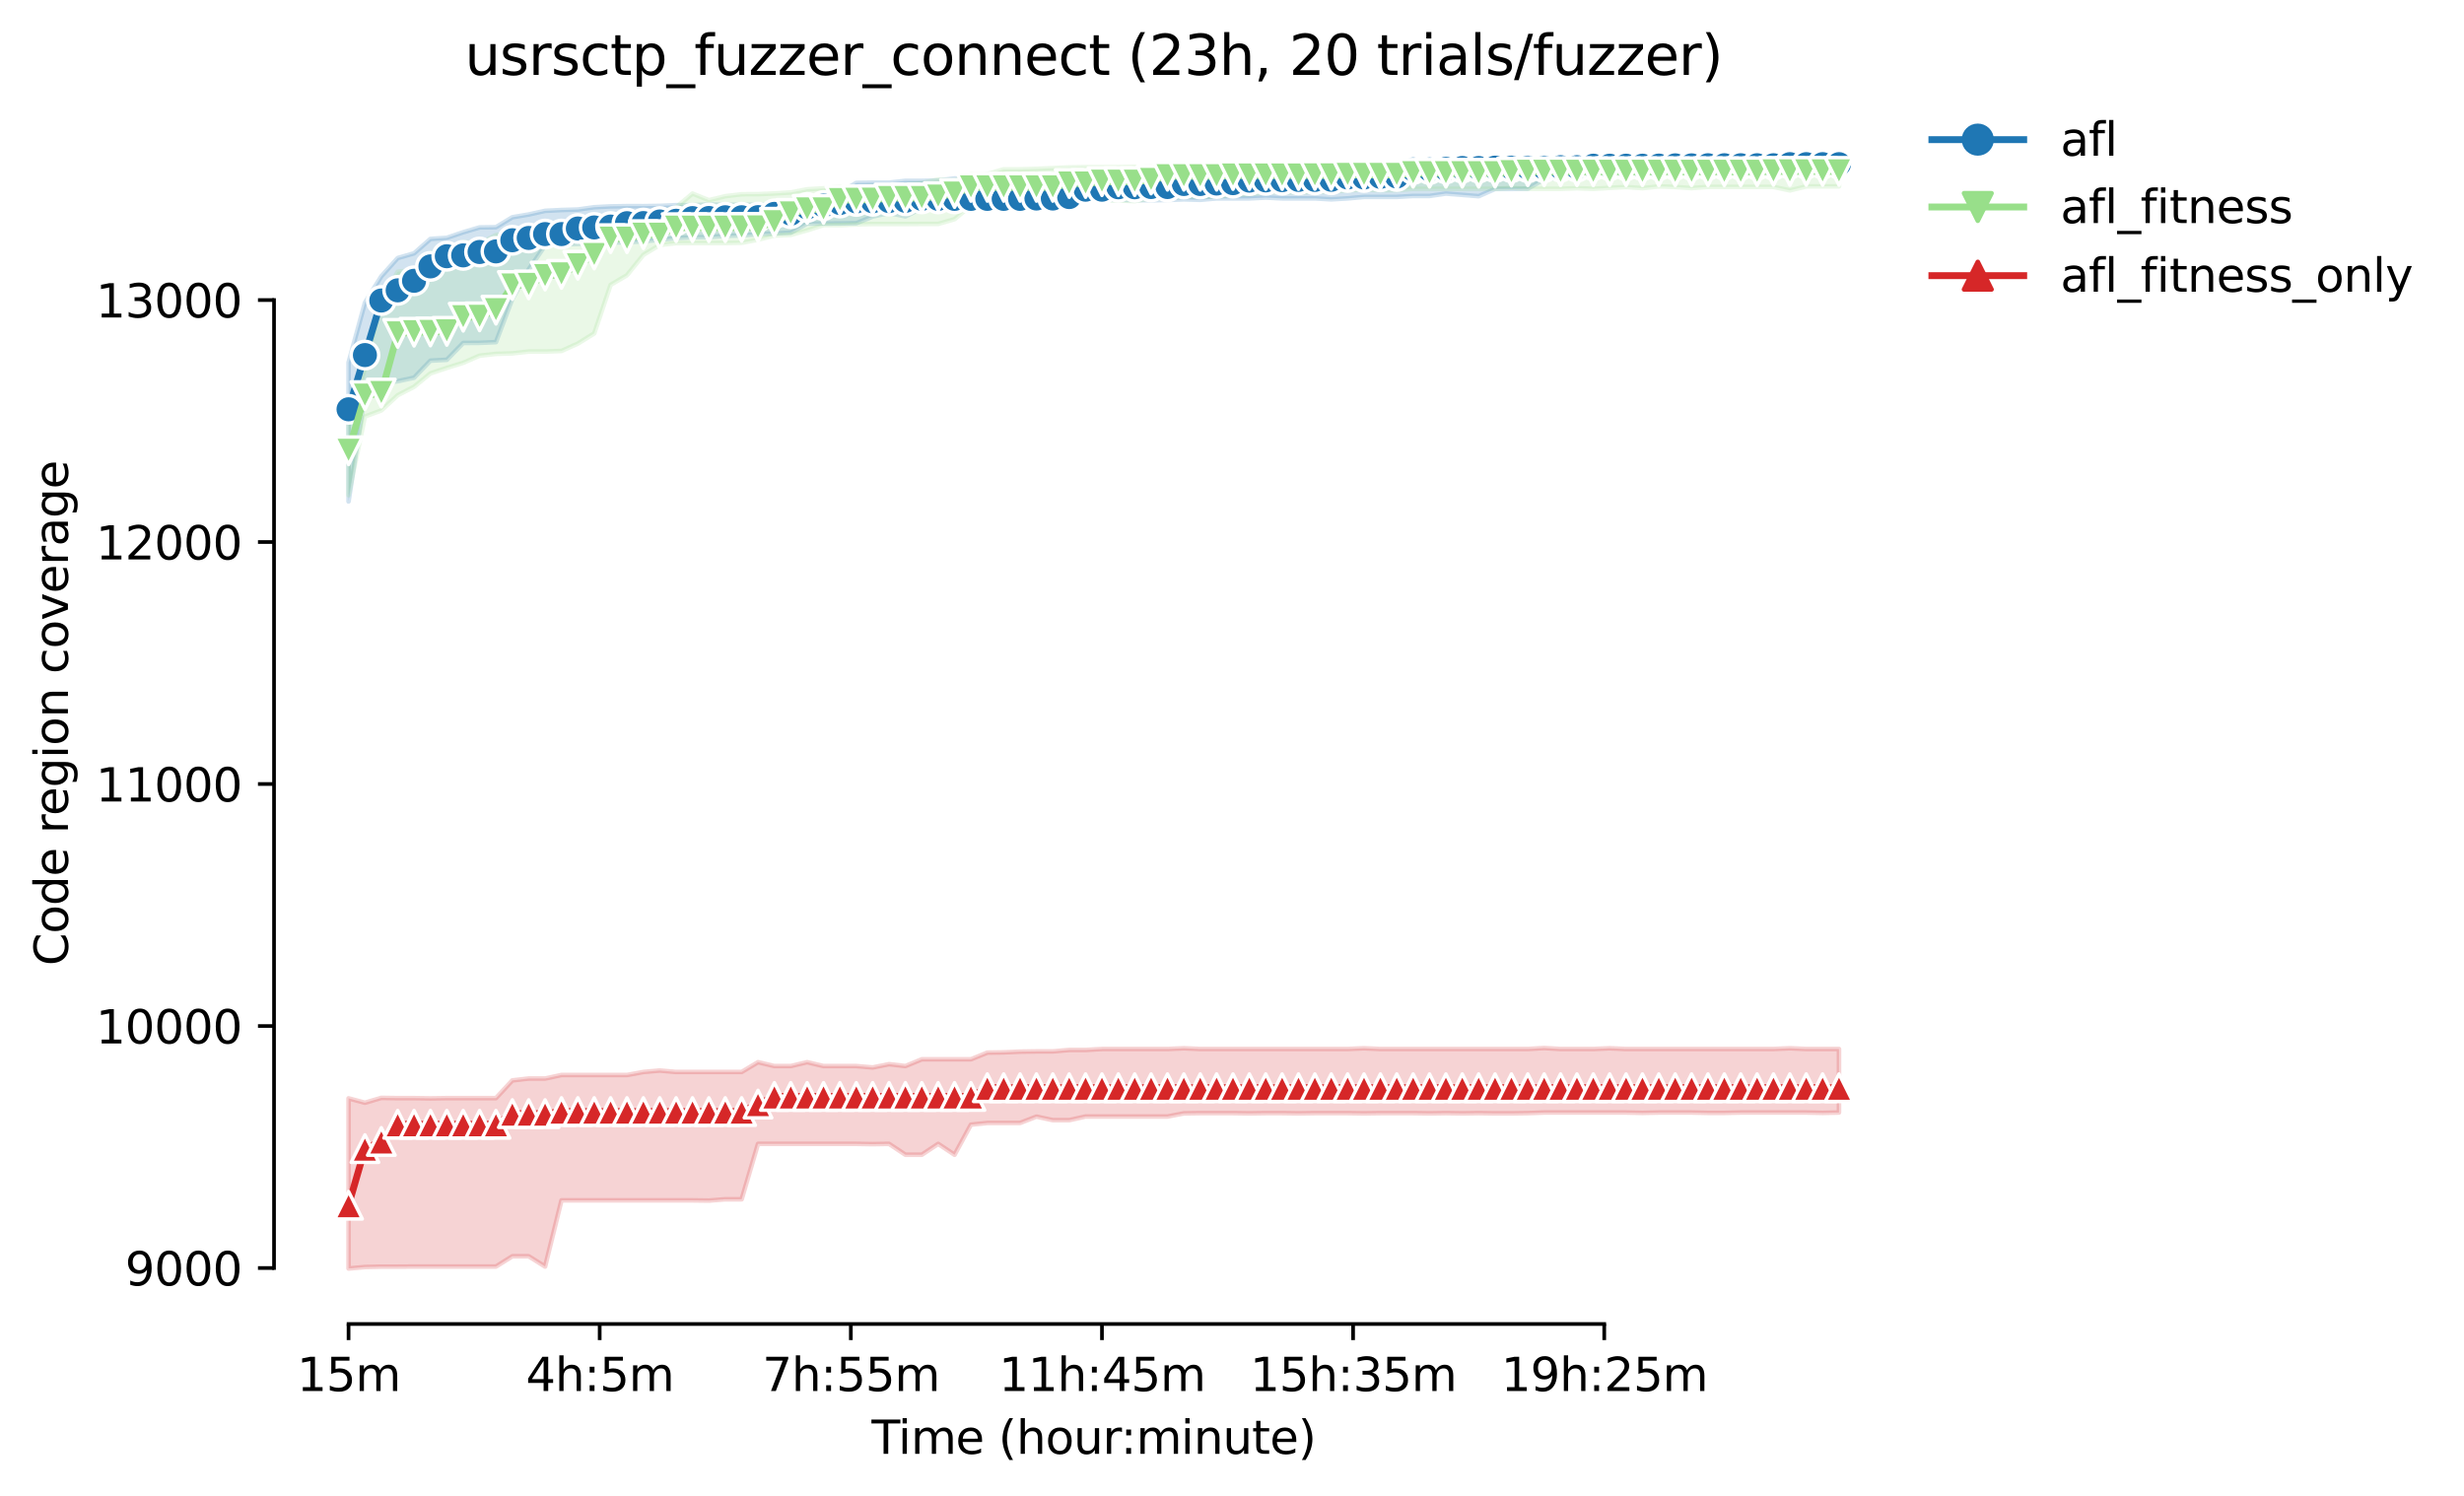 <?xml version="1.0" encoding="utf-8" standalone="no"?>
<!DOCTYPE svg PUBLIC "-//W3C//DTD SVG 1.1//EN"
  "http://www.w3.org/Graphics/SVG/1.1/DTD/svg11.dtd">
<svg height="325.986pt" version="1.1" viewBox="0 0 536.718 325.986" width="536.718pt" xmlns="http://www.w3.org/2000/svg" xmlns:xlink="http://www.w3.org/1999/xlink">
 <defs>
  <style type="text/css">*{stroke-linecap:butt;stroke-linejoin:round;}</style>
 </defs>
 <g id="figure_1">
  <g id="patch_1">
   <path d="M 0 325.986 
L 536.718 325.986 
L 536.718 0 
L 0 0 
z
" style="fill:#ffffff;"/>
  </g>
  <g id="axes_1">
   <g id="patch_2">
    <path d="M 59.691 288.43 
L 416.811 288.43 
L 416.811 22.318 
L 59.691 22.318 
z
" style="fill:#ffffff;"/>
   </g>
   <g id="PolyCollection_1">
    <defs>
     <path d="M 75.923 -247.003 
L 75.923 -216.74 
L 79.491 -240.067 
L 83.059 -242.519 
L 86.626 -242.94 
L 90.194 -243.705 
L 93.762 -247.421 
L 97.329 -247.606 
L 100.897 -251.27 
L 104.464 -251.296 
L 108.032 -251.454 
L 111.6 -260.891 
L 115.167 -267.296 
L 118.735 -272.489 
L 122.303 -272.75 
L 125.87 -272.858 
L 129.438 -273.174 
L 133.005 -273.174 
L 136.573 -273.2 
L 140.141 -273.433 
L 143.708 -273.754 
L 147.276 -274.123 
L 150.844 -274.307 
L 154.411 -274.334 
L 157.979 -274.624 
L 161.547 -274.703 
L 165.114 -274.966 
L 168.682 -275.124 
L 172.249 -275.309 
L 175.817 -277.286 
L 179.385 -277.286 
L 182.952 -277.312 
L 186.52 -277.365 
L 190.088 -278.815 
L 193.655 -279.598 
L 197.223 -278.852 
L 200.79 -280.633 
L 204.358 -280.633 
L 207.926 -280.62 
L 211.493 -280.66 
L 215.061 -280.712 
L 218.629 -280.709 
L 222.196 -280.739 
L 225.764 -280.739 
L 229.332 -280.739 
L 232.899 -282.109 
L 236.467 -282.452 
L 240.034 -282.452 
L 243.602 -282.452 
L 247.17 -282.399 
L 250.737 -282.347 
L 254.305 -282.426 
L 257.873 -282.558 
L 261.44 -282.452 
L 265.008 -282.768 
L 268.575 -282.763 
L 272.143 -282.768 
L 275.711 -282.95 
L 279.278 -282.768 
L 282.846 -282.768 
L 286.414 -282.768 
L 289.981 -282.558 
L 293.549 -282.768 
L 297.117 -283.085 
L 300.684 -283.085 
L 304.252 -283.085 
L 307.819 -283.296 
L 311.387 -283.296 
L 314.955 -283.815 
L 318.522 -283.533 
L 322.09 -283.243 
L 325.658 -284.824 
L 329.225 -284.824 
L 332.793 -284.877 
L 336.361 -286.933 
L 339.928 -287.249 
L 343.496 -287.908 
L 347.063 -287.935 
L 350.631 -287.724 
L 354.199 -287.981 
L 357.766 -287.987 
L 361.334 -288.673 
L 364.902 -288.778 
L 368.469 -288.766 
L 372.037 -288.251 
L 375.604 -288.778 
L 379.172 -288.778 
L 382.74 -288.778 
L 386.307 -288.805 
L 389.875 -288.277 
L 393.443 -288.778 
L 397.01 -288.805 
L 400.578 -288.831 
L 400.578 -291.098 
L 400.578 -291.098 
L 397.01 -291.11 
L 393.443 -291.098 
L 389.875 -291.11 
L 386.307 -291.098 
L 382.74 -291.098 
L 379.172 -291.071 
L 375.604 -291.071 
L 372.037 -291.572 
L 368.469 -291.071 
L 364.902 -291.071 
L 361.334 -291.309 
L 357.766 -291.071 
L 354.199 -291.071 
L 350.631 -291.071 
L 347.063 -291.071 
L 343.496 -290.913 
L 339.928 -290.887 
L 336.361 -290.887 
L 332.793 -290.887 
L 329.225 -290.887 
L 325.658 -290.597 
L 322.09 -290.887 
L 318.522 -289.885 
L 314.955 -289.78 
L 311.387 -289.49 
L 307.819 -289.516 
L 304.252 -289.464 
L 300.684 -289.516 
L 297.117 -289.464 
L 293.549 -289.464 
L 289.981 -289.253 
L 286.414 -289.095 
L 282.846 -289.095 
L 279.278 -289.095 
L 275.711 -289.095 
L 272.143 -288.778 
L 268.575 -288.778 
L 265.008 -288.778 
L 261.44 -288.357 
L 257.873 -288.356 
L 254.305 -288.304 
L 250.737 -288.304 
L 247.17 -288.277 
L 243.602 -288.277 
L 240.034 -288.146 
L 236.467 -287.645 
L 232.899 -287.592 
L 229.332 -287.592 
L 225.764 -287.513 
L 222.196 -287.487 
L 218.629 -287.487 
L 215.061 -287.487 
L 211.493 -287.144 
L 207.926 -287.118 
L 204.358 -286.67 
L 200.79 -286.59 
L 197.223 -286.59 
L 193.655 -286.195 
L 190.088 -286.195 
L 186.52 -286.142 
L 182.952 -284.061 
L 179.385 -282.189 
L 175.817 -282.057 
L 172.249 -281.556 
L 168.682 -281.556 
L 165.114 -281.376 
L 161.547 -281.371 
L 157.979 -281.371 
L 154.411 -281.425 
L 150.844 -281.292 
L 147.276 -281.292 
L 143.708 -281.134 
L 140.141 -281.081 
L 136.573 -281.085 
L 133.005 -281.029 
L 129.438 -280.845 
L 125.87 -280.343 
L 122.303 -280.238 
L 118.735 -280.056 
L 115.167 -279.263 
L 111.6 -278.656 
L 108.032 -276.495 
L 104.464 -276.442 
L 100.897 -275.388 
L 97.329 -274.176 
L 93.762 -273.938 
L 90.194 -270.802 
L 86.626 -269.774 
L 83.059 -265.793 
L 79.491 -260.047 
L 75.923 -247.003 
z
" id="mbb76d44132" style="stroke:#1f77b4;stroke-opacity:0.2;"/>
    </defs>
    <g clip-path="url(#p1b0a7d27ba)">
     <use style="fill:#1f77b4;fill-opacity:0.2;stroke:#1f77b4;stroke-opacity:0.2;" x="0" xlink:href="#mbb76d44132" y="325.986"/>
    </g>
   </g>
   <g id="PolyCollection_2">
    <defs>
     <path d="M 75.923 -233.82 
L 75.923 -218.111 
L 79.491 -235.244 
L 83.059 -236.577 
L 86.626 -239.883 
L 90.194 -241.728 
L 93.762 -244.652 
L 97.329 -245.84 
L 100.897 -246.947 
L 104.464 -248.502 
L 108.032 -248.898 
L 111.6 -249.003 
L 115.167 -249.398 
L 118.735 -249.398 
L 122.303 -249.53 
L 125.87 -251.138 
L 129.438 -253.352 
L 133.005 -263.922 
L 136.573 -266.031 
L 140.141 -270.459 
L 143.708 -272.62 
L 147.276 -273.016 
L 150.844 -273.042 
L 154.411 -273.042 
L 157.979 -273.042 
L 161.547 -273.095 
L 165.114 -273.778 
L 168.682 -274.676 
L 172.249 -274.827 
L 175.817 -275.81 
L 179.385 -276.943 
L 182.952 -276.943 
L 186.52 -277.101 
L 190.088 -277.18 
L 193.655 -277.18 
L 197.223 -277.18 
L 200.79 -277.207 
L 204.358 -277.206 
L 207.926 -278.235 
L 211.493 -281.213 
L 215.061 -281.503 
L 218.629 -281.657 
L 222.196 -282.03 
L 225.764 -282.057 
L 229.332 -282.083 
L 232.899 -282.083 
L 236.467 -282.268 
L 240.034 -282.32 
L 243.602 -282.32 
L 247.17 -282.162 
L 250.737 -282.795 
L 254.305 -282.795 
L 257.873 -283.137 
L 261.44 -283.129 
L 265.008 -283.137 
L 268.575 -283.533 
L 272.143 -283.665 
L 275.711 -284.06 
L 279.278 -284.165 
L 282.846 -284.06 
L 286.414 -284.218 
L 289.981 -284.218 
L 293.549 -284.534 
L 297.117 -284.666 
L 300.684 -284.561 
L 304.252 -284.561 
L 307.819 -284.847 
L 311.387 -284.851 
L 314.955 -284.851 
L 318.522 -284.851 
L 322.09 -284.851 
L 325.658 -284.851 
L 329.225 -285.062 
L 332.793 -284.851 
L 336.361 -284.851 
L 339.928 -284.851 
L 343.496 -284.982 
L 347.063 -284.851 
L 350.631 -285.062 
L 354.199 -285.246 
L 357.766 -284.995 
L 361.334 -285.375 
L 364.902 -285.246 
L 368.469 -285.009 
L 372.037 -285.273 
L 375.604 -285.273 
L 379.172 -285.273 
L 382.74 -285.273 
L 386.307 -285.273 
L 389.875 -284.508 
L 393.443 -285.378 
L 397.01 -285.378 
L 400.578 -285.378 
L 400.578 -290.412 
L 400.578 -290.412 
L 397.01 -290.729 
L 393.443 -290.412 
L 389.875 -290.729 
L 386.307 -290.42 
L 382.74 -290.729 
L 379.172 -290.307 
L 375.604 -290.307 
L 372.037 -290.518 
L 368.469 -290.175 
L 364.902 -290.149 
L 361.334 -290.149 
L 357.766 -290.202 
L 354.199 -290.149 
L 350.631 -290.149 
L 347.063 -290.149 
L 343.496 -290.149 
L 339.928 -290.07 
L 336.361 -290.07 
L 332.793 -290.07 
L 329.225 -290.07 
L 325.658 -290.202 
L 322.09 -290.07 
L 318.522 -290.07 
L 314.955 -290.07 
L 311.387 -290.099 
L 307.819 -290.07 
L 304.252 -289.991 
L 300.684 -290.07 
L 297.117 -289.859 
L 293.549 -289.859 
L 289.981 -289.78 
L 286.414 -289.807 
L 282.846 -289.806 
L 279.278 -289.806 
L 275.711 -289.806 
L 272.143 -289.754 
L 268.575 -289.674 
L 265.008 -289.674 
L 261.44 -289.674 
L 257.873 -289.674 
L 254.305 -289.674 
L 250.737 -289.674 
L 247.17 -289.622 
L 243.602 -289.569 
L 240.034 -289.569 
L 236.467 -289.569 
L 232.899 -289.516 
L 229.332 -289.358 
L 225.764 -289.2 
L 222.196 -289.095 
L 218.629 -289.095 
L 215.061 -288.067 
L 211.493 -288.067 
L 207.926 -286.696 
L 204.358 -286.88 
L 200.79 -286.09 
L 197.223 -285.773 
L 193.655 -285.642 
L 190.088 -285.457 
L 186.52 -285.325 
L 182.952 -285.352 
L 179.385 -284.956 
L 175.817 -284.745 
L 172.249 -284.06 
L 168.682 -283.849 
L 165.114 -283.691 
L 161.547 -283.665 
L 157.979 -283.243 
L 154.411 -282.373 
L 150.844 -283.823 
L 147.276 -280.818 
L 143.708 -279.711 
L 140.141 -279.684 
L 136.573 -278.261 
L 133.005 -278.235 
L 129.438 -276.363 
L 125.87 -276.1 
L 122.303 -275.652 
L 118.735 -275.23 
L 115.167 -275.23 
L 111.6 -274.94 
L 108.032 -274.808 
L 104.464 -272.831 
L 100.897 -273.279 
L 97.329 -272.014 
L 93.762 -270.828 
L 90.194 -267.138 
L 86.626 -266.795 
L 83.059 -260.416 
L 79.491 -245.655 
L 75.923 -233.82 
z
" id="mad72f0a7ab" style="stroke:#98df8a;stroke-opacity:0.2;"/>
    </defs>
    <g clip-path="url(#p1b0a7d27ba)">
     <use style="fill:#98df8a;fill-opacity:0.2;stroke:#98df8a;stroke-opacity:0.2;" x="0" xlink:href="#mad72f0a7ab" y="325.986"/>
    </g>
   </g>
   <g id="PolyCollection_3">
    <defs>
     <path d="M 75.923 -86.713 
L 75.923 -49.652 
L 79.491 -49.969 
L 83.059 -50.048 
L 86.626 -50.048 
L 90.194 -50.073 
L 93.762 -50.074 
L 97.329 -50.074 
L 100.897 -50.074 
L 104.464 -50.074 
L 108.032 -50.074 
L 111.6 -52.314 
L 115.167 -52.314 
L 118.735 -50.074 
L 122.303 -64.492 
L 125.87 -64.492 
L 129.438 -64.492 
L 133.005 -64.492 
L 136.573 -64.492 
L 140.141 -64.492 
L 143.708 -64.492 
L 147.276 -64.492 
L 150.844 -64.492 
L 154.411 -64.445 
L 157.979 -64.729 
L 161.547 -64.729 
L 165.114 -76.802 
L 168.682 -76.802 
L 172.249 -76.802 
L 175.817 -76.802 
L 179.385 -76.802 
L 182.952 -76.802 
L 186.52 -76.802 
L 190.088 -76.742 
L 193.655 -76.802 
L 197.223 -74.429 
L 200.79 -74.429 
L 204.358 -76.802 
L 207.926 -74.429 
L 211.493 -80.993 
L 215.061 -81.351 
L 218.629 -81.362 
L 222.196 -81.362 
L 225.764 -82.739 
L 229.332 -81.968 
L 232.899 -81.968 
L 236.467 -82.759 
L 240.034 -82.759 
L 243.602 -82.759 
L 247.17 -82.759 
L 250.737 -82.759 
L 254.305 -82.759 
L 257.873 -83.444 
L 261.44 -83.497 
L 265.008 -83.497 
L 268.575 -83.497 
L 272.143 -83.444 
L 275.711 -83.497 
L 279.278 -83.497 
L 282.846 -83.444 
L 286.414 -83.497 
L 289.981 -83.497 
L 293.549 -83.497 
L 297.117 -83.444 
L 300.684 -83.497 
L 304.252 -83.497 
L 307.819 -83.497 
L 311.387 -83.444 
L 314.955 -83.497 
L 318.522 -83.444 
L 322.09 -83.497 
L 325.658 -83.444 
L 329.225 -83.444 
L 332.793 -83.497 
L 336.361 -83.629 
L 339.928 -83.627 
L 343.496 -83.627 
L 347.063 -83.629 
L 350.631 -83.629 
L 354.199 -83.629 
L 357.766 -83.55 
L 361.334 -83.629 
L 364.902 -83.629 
L 368.469 -83.629 
L 372.037 -83.55 
L 375.604 -83.55 
L 379.172 -83.629 
L 382.74 -83.629 
L 386.307 -83.629 
L 389.875 -83.629 
L 393.443 -83.629 
L 397.01 -83.55 
L 400.578 -83.629 
L 400.578 -97.467 
L 400.578 -97.467 
L 397.01 -97.467 
L 393.443 -97.467 
L 389.875 -97.625 
L 386.307 -97.472 
L 382.74 -97.467 
L 379.172 -97.467 
L 375.604 -97.467 
L 372.037 -97.467 
L 368.469 -97.467 
L 364.902 -97.467 
L 361.334 -97.467 
L 357.766 -97.467 
L 354.199 -97.467 
L 350.631 -97.625 
L 347.063 -97.467 
L 343.496 -97.467 
L 339.928 -97.467 
L 336.361 -97.678 
L 332.793 -97.467 
L 329.225 -97.467 
L 325.658 -97.467 
L 322.09 -97.467 
L 318.522 -97.467 
L 314.955 -97.467 
L 311.387 -97.467 
L 307.819 -97.467 
L 304.252 -97.467 
L 300.684 -97.467 
L 297.117 -97.625 
L 293.549 -97.467 
L 289.981 -97.467 
L 286.414 -97.467 
L 282.846 -97.471 
L 279.278 -97.467 
L 275.711 -97.467 
L 272.143 -97.467 
L 268.575 -97.467 
L 265.008 -97.467 
L 261.44 -97.467 
L 257.873 -97.625 
L 254.305 -97.467 
L 250.737 -97.467 
L 247.17 -97.467 
L 243.602 -97.467 
L 240.034 -97.467 
L 236.467 -97.256 
L 232.899 -97.256 
L 229.332 -96.94 
L 225.764 -96.94 
L 222.196 -96.887 
L 218.629 -96.729 
L 215.061 -96.676 
L 211.493 -95.226 
L 207.926 -95.226 
L 204.358 -95.226 
L 200.79 -95.226 
L 197.223 -93.75 
L 193.655 -94.16 
L 190.088 -93.442 
L 186.52 -93.75 
L 182.952 -93.75 
L 179.385 -93.75 
L 175.817 -94.594 
L 172.249 -93.75 
L 168.682 -93.75 
L 165.114 -94.594 
L 161.547 -92.459 
L 157.979 -92.459 
L 154.411 -92.459 
L 150.844 -92.459 
L 147.276 -92.459 
L 143.708 -92.775 
L 140.141 -92.459 
L 136.573 -91.8 
L 133.005 -91.8 
L 129.438 -91.8 
L 125.87 -91.8 
L 122.303 -91.8 
L 118.735 -91.035 
L 115.167 -91.035 
L 111.6 -90.624 
L 108.032 -86.765 
L 104.464 -86.765 
L 100.897 -86.765 
L 97.329 -86.765 
L 93.762 -86.713 
L 90.194 -86.765 
L 86.626 -86.765 
L 83.059 -86.818 
L 79.491 -85.764 
L 75.923 -86.713 
z
" id="m2f07b83d25" style="stroke:#d62728;stroke-opacity:0.2;"/>
    </defs>
    <g clip-path="url(#p1b0a7d27ba)">
     <use style="fill:#d62728;fill-opacity:0.2;stroke:#d62728;stroke-opacity:0.2;" x="0" xlink:href="#m2f07b83d25" y="325.986"/>
    </g>
   </g>
   <g id="matplotlib.axis_1">
    <g id="xtick_1">
     <g id="line2d_1">
      <defs>
       <path d="M 0 0 
L 0 3.5 
" id="m20a0d47697" style="stroke:#000000;stroke-width:0.8;"/>
      </defs>
      <g>
       <use style="stroke:#000000;stroke-width:0.8;" x="75.923" xlink:href="#m20a0d47697" y="288.43"/>
      </g>
     </g>
     <g id="text_1">
      <!-- 15m -->
      <g transform="translate(64.691 303.029)scale(0.1 -0.1)">
       <defs>
        <path d="M 794 531 
L 1825 531 
L 1825 4091 
L 703 3866 
L 703 4441 
L 1819 4666 
L 2450 4666 
L 2450 531 
L 3481 531 
L 3481 0 
L 794 0 
L 794 531 
z
" id="DejaVuSans-31" transform="scale(0.016)"/>
        <path d="M 691 4666 
L 3169 4666 
L 3169 4134 
L 1269 4134 
L 1269 2991 
Q 1406 3038 1543 3061 
Q 1681 3084 1819 3084 
Q 2600 3084 3056 2656 
Q 3513 2228 3513 1497 
Q 3513 744 3044 326 
Q 2575 -91 1722 -91 
Q 1428 -91 1123 -41 
Q 819 9 494 109 
L 494 744 
Q 775 591 1075 516 
Q 1375 441 1709 441 
Q 2250 441 2565 725 
Q 2881 1009 2881 1497 
Q 2881 1984 2565 2268 
Q 2250 2553 1709 2553 
Q 1456 2553 1204 2497 
Q 953 2441 691 2322 
L 691 4666 
z
" id="DejaVuSans-35" transform="scale(0.016)"/>
        <path d="M 3328 2828 
Q 3544 3216 3844 3400 
Q 4144 3584 4550 3584 
Q 5097 3584 5394 3201 
Q 5691 2819 5691 2113 
L 5691 0 
L 5113 0 
L 5113 2094 
Q 5113 2597 4934 2840 
Q 4756 3084 4391 3084 
Q 3944 3084 3684 2787 
Q 3425 2491 3425 1978 
L 3425 0 
L 2847 0 
L 2847 2094 
Q 2847 2600 2669 2842 
Q 2491 3084 2119 3084 
Q 1678 3084 1418 2786 
Q 1159 2488 1159 1978 
L 1159 0 
L 581 0 
L 581 3500 
L 1159 3500 
L 1159 2956 
Q 1356 3278 1631 3431 
Q 1906 3584 2284 3584 
Q 2666 3584 2933 3390 
Q 3200 3197 3328 2828 
z
" id="DejaVuSans-6d" transform="scale(0.016)"/>
       </defs>
       <use xlink:href="#DejaVuSans-31"/>
       <use x="63.623" xlink:href="#DejaVuSans-35"/>
       <use x="127.246" xlink:href="#DejaVuSans-6d"/>
      </g>
     </g>
    </g>
    <g id="xtick_2">
     <g id="line2d_2">
      <g>
       <use style="stroke:#000000;stroke-width:0.8;" x="130.627" xlink:href="#m20a0d47697" y="288.43"/>
      </g>
     </g>
     <g id="text_2">
      <!-- 4h:5m -->
      <g transform="translate(114.541 303.029)scale(0.1 -0.1)">
       <defs>
        <path d="M 2419 4116 
L 825 1625 
L 2419 1625 
L 2419 4116 
z
M 2253 4666 
L 3047 4666 
L 3047 1625 
L 3713 1625 
L 3713 1100 
L 3047 1100 
L 3047 0 
L 2419 0 
L 2419 1100 
L 313 1100 
L 313 1709 
L 2253 4666 
z
" id="DejaVuSans-34" transform="scale(0.016)"/>
        <path d="M 3513 2113 
L 3513 0 
L 2938 0 
L 2938 2094 
Q 2938 2591 2744 2837 
Q 2550 3084 2163 3084 
Q 1697 3084 1428 2787 
Q 1159 2491 1159 1978 
L 1159 0 
L 581 0 
L 581 4863 
L 1159 4863 
L 1159 2956 
Q 1366 3272 1645 3428 
Q 1925 3584 2291 3584 
Q 2894 3584 3203 3211 
Q 3513 2838 3513 2113 
z
" id="DejaVuSans-68" transform="scale(0.016)"/>
        <path d="M 750 794 
L 1409 794 
L 1409 0 
L 750 0 
L 750 794 
z
M 750 3309 
L 1409 3309 
L 1409 2516 
L 750 2516 
L 750 3309 
z
" id="DejaVuSans-3a" transform="scale(0.016)"/>
       </defs>
       <use xlink:href="#DejaVuSans-34"/>
       <use x="63.623" xlink:href="#DejaVuSans-68"/>
       <use x="127.002" xlink:href="#DejaVuSans-3a"/>
       <use x="160.693" xlink:href="#DejaVuSans-35"/>
       <use x="224.316" xlink:href="#DejaVuSans-6d"/>
      </g>
     </g>
    </g>
    <g id="xtick_3">
     <g id="line2d_3">
      <g>
       <use style="stroke:#000000;stroke-width:0.8;" x="185.331" xlink:href="#m20a0d47697" y="288.43"/>
      </g>
     </g>
     <g id="text_3">
      <!-- 7h:55m -->
      <g transform="translate(166.064 303.029)scale(0.1 -0.1)">
       <defs>
        <path d="M 525 4666 
L 3525 4666 
L 3525 4397 
L 1831 0 
L 1172 0 
L 2766 4134 
L 525 4134 
L 525 4666 
z
" id="DejaVuSans-37" transform="scale(0.016)"/>
       </defs>
       <use xlink:href="#DejaVuSans-37"/>
       <use x="63.623" xlink:href="#DejaVuSans-68"/>
       <use x="127.002" xlink:href="#DejaVuSans-3a"/>
       <use x="160.693" xlink:href="#DejaVuSans-35"/>
       <use x="224.316" xlink:href="#DejaVuSans-35"/>
       <use x="287.939" xlink:href="#DejaVuSans-6d"/>
      </g>
     </g>
    </g>
    <g id="xtick_4">
     <g id="line2d_4">
      <g>
       <use style="stroke:#000000;stroke-width:0.8;" x="240.034" xlink:href="#m20a0d47697" y="288.43"/>
      </g>
     </g>
     <g id="text_4">
      <!-- 11h:45m -->
      <g transform="translate(217.586 303.029)scale(0.1 -0.1)">
       <use xlink:href="#DejaVuSans-31"/>
       <use x="63.623" xlink:href="#DejaVuSans-31"/>
       <use x="127.246" xlink:href="#DejaVuSans-68"/>
       <use x="190.625" xlink:href="#DejaVuSans-3a"/>
       <use x="224.316" xlink:href="#DejaVuSans-34"/>
       <use x="287.939" xlink:href="#DejaVuSans-35"/>
       <use x="351.562" xlink:href="#DejaVuSans-6d"/>
      </g>
     </g>
    </g>
    <g id="xtick_5">
     <g id="line2d_5">
      <g>
       <use style="stroke:#000000;stroke-width:0.8;" x="294.738" xlink:href="#m20a0d47697" y="288.43"/>
      </g>
     </g>
     <g id="text_5">
      <!-- 15h:35m -->
      <g transform="translate(272.29 303.029)scale(0.1 -0.1)">
       <defs>
        <path d="M 2597 2516 
Q 3050 2419 3304 2112 
Q 3559 1806 3559 1356 
Q 3559 666 3084 287 
Q 2609 -91 1734 -91 
Q 1441 -91 1130 -33 
Q 819 25 488 141 
L 488 750 
Q 750 597 1062 519 
Q 1375 441 1716 441 
Q 2309 441 2620 675 
Q 2931 909 2931 1356 
Q 2931 1769 2642 2001 
Q 2353 2234 1838 2234 
L 1294 2234 
L 1294 2753 
L 1863 2753 
Q 2328 2753 2575 2939 
Q 2822 3125 2822 3475 
Q 2822 3834 2567 4026 
Q 2313 4219 1838 4219 
Q 1578 4219 1281 4162 
Q 984 4106 628 3988 
L 628 4550 
Q 988 4650 1302 4700 
Q 1616 4750 1894 4750 
Q 2613 4750 3031 4423 
Q 3450 4097 3450 3541 
Q 3450 3153 3228 2886 
Q 3006 2619 2597 2516 
z
" id="DejaVuSans-33" transform="scale(0.016)"/>
       </defs>
       <use xlink:href="#DejaVuSans-31"/>
       <use x="63.623" xlink:href="#DejaVuSans-35"/>
       <use x="127.246" xlink:href="#DejaVuSans-68"/>
       <use x="190.625" xlink:href="#DejaVuSans-3a"/>
       <use x="224.316" xlink:href="#DejaVuSans-33"/>
       <use x="287.939" xlink:href="#DejaVuSans-35"/>
       <use x="351.562" xlink:href="#DejaVuSans-6d"/>
      </g>
     </g>
    </g>
    <g id="xtick_6">
     <g id="line2d_6">
      <g>
       <use style="stroke:#000000;stroke-width:0.8;" x="349.442" xlink:href="#m20a0d47697" y="288.43"/>
      </g>
     </g>
     <g id="text_6">
      <!-- 19h:25m -->
      <g transform="translate(326.993 303.029)scale(0.1 -0.1)">
       <defs>
        <path d="M 703 97 
L 703 672 
Q 941 559 1184 500 
Q 1428 441 1663 441 
Q 2288 441 2617 861 
Q 2947 1281 2994 2138 
Q 2813 1869 2534 1725 
Q 2256 1581 1919 1581 
Q 1219 1581 811 2004 
Q 403 2428 403 3163 
Q 403 3881 828 4315 
Q 1253 4750 1959 4750 
Q 2769 4750 3195 4129 
Q 3622 3509 3622 2328 
Q 3622 1225 3098 567 
Q 2575 -91 1691 -91 
Q 1453 -91 1209 -44 
Q 966 3 703 97 
z
M 1959 2075 
Q 2384 2075 2632 2365 
Q 2881 2656 2881 3163 
Q 2881 3666 2632 3958 
Q 2384 4250 1959 4250 
Q 1534 4250 1286 3958 
Q 1038 3666 1038 3163 
Q 1038 2656 1286 2365 
Q 1534 2075 1959 2075 
z
" id="DejaVuSans-39" transform="scale(0.016)"/>
        <path d="M 1228 531 
L 3431 531 
L 3431 0 
L 469 0 
L 469 531 
Q 828 903 1448 1529 
Q 2069 2156 2228 2338 
Q 2531 2678 2651 2914 
Q 2772 3150 2772 3378 
Q 2772 3750 2511 3984 
Q 2250 4219 1831 4219 
Q 1534 4219 1204 4116 
Q 875 4013 500 3803 
L 500 4441 
Q 881 4594 1212 4672 
Q 1544 4750 1819 4750 
Q 2544 4750 2975 4387 
Q 3406 4025 3406 3419 
Q 3406 3131 3298 2873 
Q 3191 2616 2906 2266 
Q 2828 2175 2409 1742 
Q 1991 1309 1228 531 
z
" id="DejaVuSans-32" transform="scale(0.016)"/>
       </defs>
       <use xlink:href="#DejaVuSans-31"/>
       <use x="63.623" xlink:href="#DejaVuSans-39"/>
       <use x="127.246" xlink:href="#DejaVuSans-68"/>
       <use x="190.625" xlink:href="#DejaVuSans-3a"/>
       <use x="224.316" xlink:href="#DejaVuSans-32"/>
       <use x="287.939" xlink:href="#DejaVuSans-35"/>
       <use x="351.562" xlink:href="#DejaVuSans-6d"/>
      </g>
     </g>
    </g>
    <g id="text_7">
     <!-- Time (hour:minute) -->
     <g transform="translate(189.844 316.707)scale(0.1 -0.1)">
      <defs>
       <path d="M -19 4666 
L 3928 4666 
L 3928 4134 
L 2272 4134 
L 2272 0 
L 1638 0 
L 1638 4134 
L -19 4134 
L -19 4666 
z
" id="DejaVuSans-54" transform="scale(0.016)"/>
       <path d="M 603 3500 
L 1178 3500 
L 1178 0 
L 603 0 
L 603 3500 
z
M 603 4863 
L 1178 4863 
L 1178 4134 
L 603 4134 
L 603 4863 
z
" id="DejaVuSans-69" transform="scale(0.016)"/>
       <path d="M 3597 1894 
L 3597 1613 
L 953 1613 
Q 991 1019 1311 708 
Q 1631 397 2203 397 
Q 2534 397 2845 478 
Q 3156 559 3463 722 
L 3463 178 
Q 3153 47 2828 -22 
Q 2503 -91 2169 -91 
Q 1331 -91 842 396 
Q 353 884 353 1716 
Q 353 2575 817 3079 
Q 1281 3584 2069 3584 
Q 2775 3584 3186 3129 
Q 3597 2675 3597 1894 
z
M 3022 2063 
Q 3016 2534 2758 2815 
Q 2500 3097 2075 3097 
Q 1594 3097 1305 2825 
Q 1016 2553 972 2059 
L 3022 2063 
z
" id="DejaVuSans-65" transform="scale(0.016)"/>
       <path id="DejaVuSans-20" transform="scale(0.016)"/>
       <path d="M 1984 4856 
Q 1566 4138 1362 3434 
Q 1159 2731 1159 2009 
Q 1159 1288 1364 580 
Q 1569 -128 1984 -844 
L 1484 -844 
Q 1016 -109 783 600 
Q 550 1309 550 2009 
Q 550 2706 781 3412 
Q 1013 4119 1484 4856 
L 1984 4856 
z
" id="DejaVuSans-28" transform="scale(0.016)"/>
       <path d="M 1959 3097 
Q 1497 3097 1228 2736 
Q 959 2375 959 1747 
Q 959 1119 1226 758 
Q 1494 397 1959 397 
Q 2419 397 2687 759 
Q 2956 1122 2956 1747 
Q 2956 2369 2687 2733 
Q 2419 3097 1959 3097 
z
M 1959 3584 
Q 2709 3584 3137 3096 
Q 3566 2609 3566 1747 
Q 3566 888 3137 398 
Q 2709 -91 1959 -91 
Q 1206 -91 779 398 
Q 353 888 353 1747 
Q 353 2609 779 3096 
Q 1206 3584 1959 3584 
z
" id="DejaVuSans-6f" transform="scale(0.016)"/>
       <path d="M 544 1381 
L 544 3500 
L 1119 3500 
L 1119 1403 
Q 1119 906 1312 657 
Q 1506 409 1894 409 
Q 2359 409 2629 706 
Q 2900 1003 2900 1516 
L 2900 3500 
L 3475 3500 
L 3475 0 
L 2900 0 
L 2900 538 
Q 2691 219 2414 64 
Q 2138 -91 1772 -91 
Q 1169 -91 856 284 
Q 544 659 544 1381 
z
M 1991 3584 
L 1991 3584 
z
" id="DejaVuSans-75" transform="scale(0.016)"/>
       <path d="M 2631 2963 
Q 2534 3019 2420 3045 
Q 2306 3072 2169 3072 
Q 1681 3072 1420 2755 
Q 1159 2438 1159 1844 
L 1159 0 
L 581 0 
L 581 3500 
L 1159 3500 
L 1159 2956 
Q 1341 3275 1631 3429 
Q 1922 3584 2338 3584 
Q 2397 3584 2469 3576 
Q 2541 3569 2628 3553 
L 2631 2963 
z
" id="DejaVuSans-72" transform="scale(0.016)"/>
       <path d="M 3513 2113 
L 3513 0 
L 2938 0 
L 2938 2094 
Q 2938 2591 2744 2837 
Q 2550 3084 2163 3084 
Q 1697 3084 1428 2787 
Q 1159 2491 1159 1978 
L 1159 0 
L 581 0 
L 581 3500 
L 1159 3500 
L 1159 2956 
Q 1366 3272 1645 3428 
Q 1925 3584 2291 3584 
Q 2894 3584 3203 3211 
Q 3513 2838 3513 2113 
z
" id="DejaVuSans-6e" transform="scale(0.016)"/>
       <path d="M 1172 4494 
L 1172 3500 
L 2356 3500 
L 2356 3053 
L 1172 3053 
L 1172 1153 
Q 1172 725 1289 603 
Q 1406 481 1766 481 
L 2356 481 
L 2356 0 
L 1766 0 
Q 1100 0 847 248 
Q 594 497 594 1153 
L 594 3053 
L 172 3053 
L 172 3500 
L 594 3500 
L 594 4494 
L 1172 4494 
z
" id="DejaVuSans-74" transform="scale(0.016)"/>
       <path d="M 513 4856 
L 1013 4856 
Q 1481 4119 1714 3412 
Q 1947 2706 1947 2009 
Q 1947 1309 1714 600 
Q 1481 -109 1013 -844 
L 513 -844 
Q 928 -128 1133 580 
Q 1338 1288 1338 2009 
Q 1338 2731 1133 3434 
Q 928 4138 513 4856 
z
" id="DejaVuSans-29" transform="scale(0.016)"/>
      </defs>
      <use xlink:href="#DejaVuSans-54"/>
      <use x="57.959" xlink:href="#DejaVuSans-69"/>
      <use x="85.742" xlink:href="#DejaVuSans-6d"/>
      <use x="183.154" xlink:href="#DejaVuSans-65"/>
      <use x="244.678" xlink:href="#DejaVuSans-20"/>
      <use x="276.465" xlink:href="#DejaVuSans-28"/>
      <use x="315.479" xlink:href="#DejaVuSans-68"/>
      <use x="378.857" xlink:href="#DejaVuSans-6f"/>
      <use x="440.039" xlink:href="#DejaVuSans-75"/>
      <use x="503.418" xlink:href="#DejaVuSans-72"/>
      <use x="542.781" xlink:href="#DejaVuSans-3a"/>
      <use x="576.473" xlink:href="#DejaVuSans-6d"/>
      <use x="673.885" xlink:href="#DejaVuSans-69"/>
      <use x="701.668" xlink:href="#DejaVuSans-6e"/>
      <use x="765.047" xlink:href="#DejaVuSans-75"/>
      <use x="828.426" xlink:href="#DejaVuSans-74"/>
      <use x="867.635" xlink:href="#DejaVuSans-65"/>
      <use x="929.158" xlink:href="#DejaVuSans-29"/>
     </g>
    </g>
   </g>
   <g id="matplotlib.axis_2">
    <g id="ytick_1">
     <g id="line2d_7">
      <defs>
       <path d="M 0 0 
L -3.5 0 
" id="m7e92b0ddf5" style="stroke:#000000;stroke-width:0.8;"/>
      </defs>
      <g>
       <use style="stroke:#000000;stroke-width:0.8;" x="59.691" xlink:href="#m7e92b0ddf5" y="276.229"/>
      </g>
     </g>
     <g id="text_8">
      <!-- 9000 -->
      <g transform="translate(27.241 280.028)scale(0.1 -0.1)">
       <defs>
        <path d="M 2034 4250 
Q 1547 4250 1301 3770 
Q 1056 3291 1056 2328 
Q 1056 1369 1301 889 
Q 1547 409 2034 409 
Q 2525 409 2770 889 
Q 3016 1369 3016 2328 
Q 3016 3291 2770 3770 
Q 2525 4250 2034 4250 
z
M 2034 4750 
Q 2819 4750 3233 4129 
Q 3647 3509 3647 2328 
Q 3647 1150 3233 529 
Q 2819 -91 2034 -91 
Q 1250 -91 836 529 
Q 422 1150 422 2328 
Q 422 3509 836 4129 
Q 1250 4750 2034 4750 
z
" id="DejaVuSans-30" transform="scale(0.016)"/>
       </defs>
       <use xlink:href="#DejaVuSans-39"/>
       <use x="63.623" xlink:href="#DejaVuSans-30"/>
       <use x="127.246" xlink:href="#DejaVuSans-30"/>
       <use x="190.869" xlink:href="#DejaVuSans-30"/>
      </g>
     </g>
    </g>
    <g id="ytick_2">
     <g id="line2d_8">
      <g>
       <use style="stroke:#000000;stroke-width:0.8;" x="59.691" xlink:href="#m7e92b0ddf5" y="223.511"/>
      </g>
     </g>
     <g id="text_9">
      <!-- 10000 -->
      <g transform="translate(20.878 227.311)scale(0.1 -0.1)">
       <use xlink:href="#DejaVuSans-31"/>
       <use x="63.623" xlink:href="#DejaVuSans-30"/>
       <use x="127.246" xlink:href="#DejaVuSans-30"/>
       <use x="190.869" xlink:href="#DejaVuSans-30"/>
       <use x="254.492" xlink:href="#DejaVuSans-30"/>
      </g>
     </g>
    </g>
    <g id="ytick_3">
     <g id="line2d_9">
      <g>
       <use style="stroke:#000000;stroke-width:0.8;" x="59.691" xlink:href="#m7e92b0ddf5" y="170.794"/>
      </g>
     </g>
     <g id="text_10">
      <!-- 11000 -->
      <g transform="translate(20.878 174.593)scale(0.1 -0.1)">
       <use xlink:href="#DejaVuSans-31"/>
       <use x="63.623" xlink:href="#DejaVuSans-31"/>
       <use x="127.246" xlink:href="#DejaVuSans-30"/>
       <use x="190.869" xlink:href="#DejaVuSans-30"/>
       <use x="254.492" xlink:href="#DejaVuSans-30"/>
      </g>
     </g>
    </g>
    <g id="ytick_4">
     <g id="line2d_10">
      <g>
       <use style="stroke:#000000;stroke-width:0.8;" x="59.691" xlink:href="#m7e92b0ddf5" y="118.077"/>
      </g>
     </g>
     <g id="text_11">
      <!-- 12000 -->
      <g transform="translate(20.878 121.876)scale(0.1 -0.1)">
       <use xlink:href="#DejaVuSans-31"/>
       <use x="63.623" xlink:href="#DejaVuSans-32"/>
       <use x="127.246" xlink:href="#DejaVuSans-30"/>
       <use x="190.869" xlink:href="#DejaVuSans-30"/>
       <use x="254.492" xlink:href="#DejaVuSans-30"/>
      </g>
     </g>
    </g>
    <g id="ytick_5">
     <g id="line2d_11">
      <g>
       <use style="stroke:#000000;stroke-width:0.8;" x="59.691" xlink:href="#m7e92b0ddf5" y="65.359"/>
      </g>
     </g>
     <g id="text_12">
      <!-- 13000 -->
      <g transform="translate(20.878 69.158)scale(0.1 -0.1)">
       <use xlink:href="#DejaVuSans-31"/>
       <use x="63.623" xlink:href="#DejaVuSans-33"/>
       <use x="127.246" xlink:href="#DejaVuSans-30"/>
       <use x="190.869" xlink:href="#DejaVuSans-30"/>
       <use x="254.492" xlink:href="#DejaVuSans-30"/>
      </g>
     </g>
    </g>
    <g id="text_13">
     <!-- Code region coverage -->
     <g transform="translate(14.798 210.38)rotate(-90)scale(0.1 -0.1)">
      <defs>
       <path d="M 4122 4306 
L 4122 3641 
Q 3803 3938 3442 4084 
Q 3081 4231 2675 4231 
Q 1875 4231 1450 3742 
Q 1025 3253 1025 2328 
Q 1025 1406 1450 917 
Q 1875 428 2675 428 
Q 3081 428 3442 575 
Q 3803 722 4122 1019 
L 4122 359 
Q 3791 134 3420 21 
Q 3050 -91 2638 -91 
Q 1578 -91 968 557 
Q 359 1206 359 2328 
Q 359 3453 968 4101 
Q 1578 4750 2638 4750 
Q 3056 4750 3426 4639 
Q 3797 4528 4122 4306 
z
" id="DejaVuSans-43" transform="scale(0.016)"/>
       <path d="M 2906 2969 
L 2906 4863 
L 3481 4863 
L 3481 0 
L 2906 0 
L 2906 525 
Q 2725 213 2448 61 
Q 2172 -91 1784 -91 
Q 1150 -91 751 415 
Q 353 922 353 1747 
Q 353 2572 751 3078 
Q 1150 3584 1784 3584 
Q 2172 3584 2448 3432 
Q 2725 3281 2906 2969 
z
M 947 1747 
Q 947 1113 1208 752 
Q 1469 391 1925 391 
Q 2381 391 2643 752 
Q 2906 1113 2906 1747 
Q 2906 2381 2643 2742 
Q 2381 3103 1925 3103 
Q 1469 3103 1208 2742 
Q 947 2381 947 1747 
z
" id="DejaVuSans-64" transform="scale(0.016)"/>
       <path d="M 2906 1791 
Q 2906 2416 2648 2759 
Q 2391 3103 1925 3103 
Q 1463 3103 1205 2759 
Q 947 2416 947 1791 
Q 947 1169 1205 825 
Q 1463 481 1925 481 
Q 2391 481 2648 825 
Q 2906 1169 2906 1791 
z
M 3481 434 
Q 3481 -459 3084 -895 
Q 2688 -1331 1869 -1331 
Q 1566 -1331 1297 -1286 
Q 1028 -1241 775 -1147 
L 775 -588 
Q 1028 -725 1275 -790 
Q 1522 -856 1778 -856 
Q 2344 -856 2625 -561 
Q 2906 -266 2906 331 
L 2906 616 
Q 2728 306 2450 153 
Q 2172 0 1784 0 
Q 1141 0 747 490 
Q 353 981 353 1791 
Q 353 2603 747 3093 
Q 1141 3584 1784 3584 
Q 2172 3584 2450 3431 
Q 2728 3278 2906 2969 
L 2906 3500 
L 3481 3500 
L 3481 434 
z
" id="DejaVuSans-67" transform="scale(0.016)"/>
       <path d="M 3122 3366 
L 3122 2828 
Q 2878 2963 2633 3030 
Q 2388 3097 2138 3097 
Q 1578 3097 1268 2742 
Q 959 2388 959 1747 
Q 959 1106 1268 751 
Q 1578 397 2138 397 
Q 2388 397 2633 464 
Q 2878 531 3122 666 
L 3122 134 
Q 2881 22 2623 -34 
Q 2366 -91 2075 -91 
Q 1284 -91 818 406 
Q 353 903 353 1747 
Q 353 2603 823 3093 
Q 1294 3584 2113 3584 
Q 2378 3584 2631 3529 
Q 2884 3475 3122 3366 
z
" id="DejaVuSans-63" transform="scale(0.016)"/>
       <path d="M 191 3500 
L 800 3500 
L 1894 563 
L 2988 3500 
L 3597 3500 
L 2284 0 
L 1503 0 
L 191 3500 
z
" id="DejaVuSans-76" transform="scale(0.016)"/>
       <path d="M 2194 1759 
Q 1497 1759 1228 1600 
Q 959 1441 959 1056 
Q 959 750 1161 570 
Q 1363 391 1709 391 
Q 2188 391 2477 730 
Q 2766 1069 2766 1631 
L 2766 1759 
L 2194 1759 
z
M 3341 1997 
L 3341 0 
L 2766 0 
L 2766 531 
Q 2569 213 2275 61 
Q 1981 -91 1556 -91 
Q 1019 -91 701 211 
Q 384 513 384 1019 
Q 384 1609 779 1909 
Q 1175 2209 1959 2209 
L 2766 2209 
L 2766 2266 
Q 2766 2663 2505 2880 
Q 2244 3097 1772 3097 
Q 1472 3097 1187 3025 
Q 903 2953 641 2809 
L 641 3341 
Q 956 3463 1253 3523 
Q 1550 3584 1831 3584 
Q 2591 3584 2966 3190 
Q 3341 2797 3341 1997 
z
" id="DejaVuSans-61" transform="scale(0.016)"/>
      </defs>
      <use xlink:href="#DejaVuSans-43"/>
      <use x="69.824" xlink:href="#DejaVuSans-6f"/>
      <use x="131.006" xlink:href="#DejaVuSans-64"/>
      <use x="194.482" xlink:href="#DejaVuSans-65"/>
      <use x="256.006" xlink:href="#DejaVuSans-20"/>
      <use x="287.793" xlink:href="#DejaVuSans-72"/>
      <use x="326.656" xlink:href="#DejaVuSans-65"/>
      <use x="388.18" xlink:href="#DejaVuSans-67"/>
      <use x="451.656" xlink:href="#DejaVuSans-69"/>
      <use x="479.439" xlink:href="#DejaVuSans-6f"/>
      <use x="540.621" xlink:href="#DejaVuSans-6e"/>
      <use x="604" xlink:href="#DejaVuSans-20"/>
      <use x="635.787" xlink:href="#DejaVuSans-63"/>
      <use x="690.768" xlink:href="#DejaVuSans-6f"/>
      <use x="751.949" xlink:href="#DejaVuSans-76"/>
      <use x="811.129" xlink:href="#DejaVuSans-65"/>
      <use x="872.652" xlink:href="#DejaVuSans-72"/>
      <use x="913.766" xlink:href="#DejaVuSans-61"/>
      <use x="975.045" xlink:href="#DejaVuSans-67"/>
      <use x="1038.521" xlink:href="#DejaVuSans-65"/>
     </g>
    </g>
   </g>
   <g id="line2d_12">
    <path clip-path="url(#p1b0a7d27ba)" d="M 75.923 89.161 
L 79.491 77.352 
L 83.059 65.465 
L 86.626 63.251 
L 90.194 61.168 
L 93.762 58.032 
L 97.329 55.817 
L 100.897 55.633 
L 104.464 54.895 
L 108.032 54.763 
L 111.6 52.338 
L 115.167 51.837 
L 118.735 50.994 
L 122.303 50.994 
L 125.87 49.781 
L 129.438 49.544 
L 133.005 49.359 
L 136.573 48.621 
L 140.141 48.595 
L 143.708 48.252 
L 147.276 48.094 
L 150.844 47.514 
L 154.411 47.488 
L 157.979 47.33 
L 161.547 47.33 
L 165.114 47.304 
L 168.682 46.592 
L 172.249 46.539 
L 175.817 45.195 
L 179.385 44.773 
L 182.952 44.22 
L 186.52 43.877 
L 190.088 43.851 
L 193.655 43.798 
L 197.223 43.745 
L 200.79 43.323 
L 204.358 43.323 
L 207.926 43.323 
L 211.493 43.323 
L 215.061 43.323 
L 218.629 43.323 
L 222.196 43.323 
L 225.764 43.244 
L 229.332 43.244 
L 232.899 42.928 
L 236.467 41.32 
L 240.034 41.32 
L 243.602 40.793 
L 247.17 40.793 
L 250.737 40.74 
L 254.305 40.74 
L 257.873 40.081 
L 261.44 40.081 
L 265.008 39.976 
L 268.575 39.897 
L 272.143 39.343 
L 275.711 39.29 
L 279.278 39.238 
L 282.846 39.185 
L 286.414 39.185 
L 289.981 39.159 
L 293.549 38.658 
L 297.117 38.658 
L 300.684 38.526 
L 304.252 38.447 
L 307.819 36.918 
L 311.387 36.918 
L 314.955 36.786 
L 318.522 36.602 
L 322.09 36.602 
L 325.658 36.523 
L 329.225 36.523 
L 332.793 36.523 
L 336.361 36.523 
L 339.928 36.417 
L 343.496 36.417 
L 347.063 36.101 
L 350.631 36.101 
L 354.199 36.101 
L 357.766 36.101 
L 361.334 36.075 
L 364.902 36.022 
L 368.469 36.022 
L 372.037 35.996 
L 375.604 35.996 
L 379.172 35.996 
L 382.74 35.996 
L 386.307 35.996 
L 389.875 35.758 
L 393.443 35.758 
L 397.01 35.758 
L 400.578 35.758 
" style="fill:none;stroke:#1f77b4;stroke-linecap:square;stroke-width:1.5;"/>
    <defs>
     <path d="M 0 3 
C 0.796 3 1.559 2.684 2.121 2.121 
C 2.684 1.559 3 0.796 3 0 
C 3 -0.796 2.684 -1.559 2.121 -2.121 
C 1.559 -2.684 0.796 -3 0 -3 
C -0.796 -3 -1.559 -2.684 -2.121 -2.121 
C -2.684 -1.559 -3 -0.796 -3 0 
C -3 0.796 -2.684 1.559 -2.121 2.121 
C -1.559 2.684 -0.796 3 0 3 
z
" id="mfe580e0ba9" style="stroke:#ffffff;stroke-width:0.75;"/>
    </defs>
    <g clip-path="url(#p1b0a7d27ba)">
     <use style="fill:#1f77b4;stroke:#ffffff;stroke-width:0.75;" x="75.923" xlink:href="#mfe580e0ba9" y="89.161"/>
     <use style="fill:#1f77b4;stroke:#ffffff;stroke-width:0.75;" x="79.491" xlink:href="#mfe580e0ba9" y="77.352"/>
     <use style="fill:#1f77b4;stroke:#ffffff;stroke-width:0.75;" x="83.059" xlink:href="#mfe580e0ba9" y="65.465"/>
     <use style="fill:#1f77b4;stroke:#ffffff;stroke-width:0.75;" x="86.626" xlink:href="#mfe580e0ba9" y="63.251"/>
     <use style="fill:#1f77b4;stroke:#ffffff;stroke-width:0.75;" x="90.194" xlink:href="#mfe580e0ba9" y="61.168"/>
     <use style="fill:#1f77b4;stroke:#ffffff;stroke-width:0.75;" x="93.762" xlink:href="#mfe580e0ba9" y="58.032"/>
     <use style="fill:#1f77b4;stroke:#ffffff;stroke-width:0.75;" x="97.329" xlink:href="#mfe580e0ba9" y="55.817"/>
     <use style="fill:#1f77b4;stroke:#ffffff;stroke-width:0.75;" x="100.897" xlink:href="#mfe580e0ba9" y="55.633"/>
     <use style="fill:#1f77b4;stroke:#ffffff;stroke-width:0.75;" x="104.464" xlink:href="#mfe580e0ba9" y="54.895"/>
     <use style="fill:#1f77b4;stroke:#ffffff;stroke-width:0.75;" x="108.032" xlink:href="#mfe580e0ba9" y="54.763"/>
     <use style="fill:#1f77b4;stroke:#ffffff;stroke-width:0.75;" x="111.6" xlink:href="#mfe580e0ba9" y="52.338"/>
     <use style="fill:#1f77b4;stroke:#ffffff;stroke-width:0.75;" x="115.167" xlink:href="#mfe580e0ba9" y="51.837"/>
     <use style="fill:#1f77b4;stroke:#ffffff;stroke-width:0.75;" x="118.735" xlink:href="#mfe580e0ba9" y="50.994"/>
     <use style="fill:#1f77b4;stroke:#ffffff;stroke-width:0.75;" x="122.303" xlink:href="#mfe580e0ba9" y="50.994"/>
     <use style="fill:#1f77b4;stroke:#ffffff;stroke-width:0.75;" x="125.87" xlink:href="#mfe580e0ba9" y="49.781"/>
     <use style="fill:#1f77b4;stroke:#ffffff;stroke-width:0.75;" x="129.438" xlink:href="#mfe580e0ba9" y="49.544"/>
     <use style="fill:#1f77b4;stroke:#ffffff;stroke-width:0.75;" x="133.005" xlink:href="#mfe580e0ba9" y="49.359"/>
     <use style="fill:#1f77b4;stroke:#ffffff;stroke-width:0.75;" x="136.573" xlink:href="#mfe580e0ba9" y="48.621"/>
     <use style="fill:#1f77b4;stroke:#ffffff;stroke-width:0.75;" x="140.141" xlink:href="#mfe580e0ba9" y="48.595"/>
     <use style="fill:#1f77b4;stroke:#ffffff;stroke-width:0.75;" x="143.708" xlink:href="#mfe580e0ba9" y="48.252"/>
     <use style="fill:#1f77b4;stroke:#ffffff;stroke-width:0.75;" x="147.276" xlink:href="#mfe580e0ba9" y="48.094"/>
     <use style="fill:#1f77b4;stroke:#ffffff;stroke-width:0.75;" x="150.844" xlink:href="#mfe580e0ba9" y="47.514"/>
     <use style="fill:#1f77b4;stroke:#ffffff;stroke-width:0.75;" x="154.411" xlink:href="#mfe580e0ba9" y="47.488"/>
     <use style="fill:#1f77b4;stroke:#ffffff;stroke-width:0.75;" x="157.979" xlink:href="#mfe580e0ba9" y="47.33"/>
     <use style="fill:#1f77b4;stroke:#ffffff;stroke-width:0.75;" x="161.547" xlink:href="#mfe580e0ba9" y="47.33"/>
     <use style="fill:#1f77b4;stroke:#ffffff;stroke-width:0.75;" x="165.114" xlink:href="#mfe580e0ba9" y="47.304"/>
     <use style="fill:#1f77b4;stroke:#ffffff;stroke-width:0.75;" x="168.682" xlink:href="#mfe580e0ba9" y="46.592"/>
     <use style="fill:#1f77b4;stroke:#ffffff;stroke-width:0.75;" x="172.249" xlink:href="#mfe580e0ba9" y="46.539"/>
     <use style="fill:#1f77b4;stroke:#ffffff;stroke-width:0.75;" x="175.817" xlink:href="#mfe580e0ba9" y="45.195"/>
     <use style="fill:#1f77b4;stroke:#ffffff;stroke-width:0.75;" x="179.385" xlink:href="#mfe580e0ba9" y="44.773"/>
     <use style="fill:#1f77b4;stroke:#ffffff;stroke-width:0.75;" x="182.952" xlink:href="#mfe580e0ba9" y="44.22"/>
     <use style="fill:#1f77b4;stroke:#ffffff;stroke-width:0.75;" x="186.52" xlink:href="#mfe580e0ba9" y="43.877"/>
     <use style="fill:#1f77b4;stroke:#ffffff;stroke-width:0.75;" x="190.088" xlink:href="#mfe580e0ba9" y="43.851"/>
     <use style="fill:#1f77b4;stroke:#ffffff;stroke-width:0.75;" x="193.655" xlink:href="#mfe580e0ba9" y="43.798"/>
     <use style="fill:#1f77b4;stroke:#ffffff;stroke-width:0.75;" x="197.223" xlink:href="#mfe580e0ba9" y="43.745"/>
     <use style="fill:#1f77b4;stroke:#ffffff;stroke-width:0.75;" x="200.79" xlink:href="#mfe580e0ba9" y="43.323"/>
     <use style="fill:#1f77b4;stroke:#ffffff;stroke-width:0.75;" x="204.358" xlink:href="#mfe580e0ba9" y="43.323"/>
     <use style="fill:#1f77b4;stroke:#ffffff;stroke-width:0.75;" x="207.926" xlink:href="#mfe580e0ba9" y="43.323"/>
     <use style="fill:#1f77b4;stroke:#ffffff;stroke-width:0.75;" x="211.493" xlink:href="#mfe580e0ba9" y="43.323"/>
     <use style="fill:#1f77b4;stroke:#ffffff;stroke-width:0.75;" x="215.061" xlink:href="#mfe580e0ba9" y="43.323"/>
     <use style="fill:#1f77b4;stroke:#ffffff;stroke-width:0.75;" x="218.629" xlink:href="#mfe580e0ba9" y="43.323"/>
     <use style="fill:#1f77b4;stroke:#ffffff;stroke-width:0.75;" x="222.196" xlink:href="#mfe580e0ba9" y="43.323"/>
     <use style="fill:#1f77b4;stroke:#ffffff;stroke-width:0.75;" x="225.764" xlink:href="#mfe580e0ba9" y="43.244"/>
     <use style="fill:#1f77b4;stroke:#ffffff;stroke-width:0.75;" x="229.332" xlink:href="#mfe580e0ba9" y="43.244"/>
     <use style="fill:#1f77b4;stroke:#ffffff;stroke-width:0.75;" x="232.899" xlink:href="#mfe580e0ba9" y="42.928"/>
     <use style="fill:#1f77b4;stroke:#ffffff;stroke-width:0.75;" x="236.467" xlink:href="#mfe580e0ba9" y="41.32"/>
     <use style="fill:#1f77b4;stroke:#ffffff;stroke-width:0.75;" x="240.034" xlink:href="#mfe580e0ba9" y="41.32"/>
     <use style="fill:#1f77b4;stroke:#ffffff;stroke-width:0.75;" x="243.602" xlink:href="#mfe580e0ba9" y="40.793"/>
     <use style="fill:#1f77b4;stroke:#ffffff;stroke-width:0.75;" x="247.17" xlink:href="#mfe580e0ba9" y="40.793"/>
     <use style="fill:#1f77b4;stroke:#ffffff;stroke-width:0.75;" x="250.737" xlink:href="#mfe580e0ba9" y="40.74"/>
     <use style="fill:#1f77b4;stroke:#ffffff;stroke-width:0.75;" x="254.305" xlink:href="#mfe580e0ba9" y="40.74"/>
     <use style="fill:#1f77b4;stroke:#ffffff;stroke-width:0.75;" x="257.873" xlink:href="#mfe580e0ba9" y="40.081"/>
     <use style="fill:#1f77b4;stroke:#ffffff;stroke-width:0.75;" x="261.44" xlink:href="#mfe580e0ba9" y="40.081"/>
     <use style="fill:#1f77b4;stroke:#ffffff;stroke-width:0.75;" x="265.008" xlink:href="#mfe580e0ba9" y="39.976"/>
     <use style="fill:#1f77b4;stroke:#ffffff;stroke-width:0.75;" x="268.575" xlink:href="#mfe580e0ba9" y="39.897"/>
     <use style="fill:#1f77b4;stroke:#ffffff;stroke-width:0.75;" x="272.143" xlink:href="#mfe580e0ba9" y="39.343"/>
     <use style="fill:#1f77b4;stroke:#ffffff;stroke-width:0.75;" x="275.711" xlink:href="#mfe580e0ba9" y="39.29"/>
     <use style="fill:#1f77b4;stroke:#ffffff;stroke-width:0.75;" x="279.278" xlink:href="#mfe580e0ba9" y="39.238"/>
     <use style="fill:#1f77b4;stroke:#ffffff;stroke-width:0.75;" x="282.846" xlink:href="#mfe580e0ba9" y="39.185"/>
     <use style="fill:#1f77b4;stroke:#ffffff;stroke-width:0.75;" x="286.414" xlink:href="#mfe580e0ba9" y="39.185"/>
     <use style="fill:#1f77b4;stroke:#ffffff;stroke-width:0.75;" x="289.981" xlink:href="#mfe580e0ba9" y="39.159"/>
     <use style="fill:#1f77b4;stroke:#ffffff;stroke-width:0.75;" x="293.549" xlink:href="#mfe580e0ba9" y="38.658"/>
     <use style="fill:#1f77b4;stroke:#ffffff;stroke-width:0.75;" x="297.117" xlink:href="#mfe580e0ba9" y="38.658"/>
     <use style="fill:#1f77b4;stroke:#ffffff;stroke-width:0.75;" x="300.684" xlink:href="#mfe580e0ba9" y="38.526"/>
     <use style="fill:#1f77b4;stroke:#ffffff;stroke-width:0.75;" x="304.252" xlink:href="#mfe580e0ba9" y="38.447"/>
     <use style="fill:#1f77b4;stroke:#ffffff;stroke-width:0.75;" x="307.819" xlink:href="#mfe580e0ba9" y="36.918"/>
     <use style="fill:#1f77b4;stroke:#ffffff;stroke-width:0.75;" x="311.387" xlink:href="#mfe580e0ba9" y="36.918"/>
     <use style="fill:#1f77b4;stroke:#ffffff;stroke-width:0.75;" x="314.955" xlink:href="#mfe580e0ba9" y="36.786"/>
     <use style="fill:#1f77b4;stroke:#ffffff;stroke-width:0.75;" x="318.522" xlink:href="#mfe580e0ba9" y="36.602"/>
     <use style="fill:#1f77b4;stroke:#ffffff;stroke-width:0.75;" x="322.09" xlink:href="#mfe580e0ba9" y="36.602"/>
     <use style="fill:#1f77b4;stroke:#ffffff;stroke-width:0.75;" x="325.658" xlink:href="#mfe580e0ba9" y="36.523"/>
     <use style="fill:#1f77b4;stroke:#ffffff;stroke-width:0.75;" x="329.225" xlink:href="#mfe580e0ba9" y="36.523"/>
     <use style="fill:#1f77b4;stroke:#ffffff;stroke-width:0.75;" x="332.793" xlink:href="#mfe580e0ba9" y="36.523"/>
     <use style="fill:#1f77b4;stroke:#ffffff;stroke-width:0.75;" x="336.361" xlink:href="#mfe580e0ba9" y="36.523"/>
     <use style="fill:#1f77b4;stroke:#ffffff;stroke-width:0.75;" x="339.928" xlink:href="#mfe580e0ba9" y="36.417"/>
     <use style="fill:#1f77b4;stroke:#ffffff;stroke-width:0.75;" x="343.496" xlink:href="#mfe580e0ba9" y="36.417"/>
     <use style="fill:#1f77b4;stroke:#ffffff;stroke-width:0.75;" x="347.063" xlink:href="#mfe580e0ba9" y="36.101"/>
     <use style="fill:#1f77b4;stroke:#ffffff;stroke-width:0.75;" x="350.631" xlink:href="#mfe580e0ba9" y="36.101"/>
     <use style="fill:#1f77b4;stroke:#ffffff;stroke-width:0.75;" x="354.199" xlink:href="#mfe580e0ba9" y="36.101"/>
     <use style="fill:#1f77b4;stroke:#ffffff;stroke-width:0.75;" x="357.766" xlink:href="#mfe580e0ba9" y="36.101"/>
     <use style="fill:#1f77b4;stroke:#ffffff;stroke-width:0.75;" x="361.334" xlink:href="#mfe580e0ba9" y="36.075"/>
     <use style="fill:#1f77b4;stroke:#ffffff;stroke-width:0.75;" x="364.902" xlink:href="#mfe580e0ba9" y="36.022"/>
     <use style="fill:#1f77b4;stroke:#ffffff;stroke-width:0.75;" x="368.469" xlink:href="#mfe580e0ba9" y="36.022"/>
     <use style="fill:#1f77b4;stroke:#ffffff;stroke-width:0.75;" x="372.037" xlink:href="#mfe580e0ba9" y="35.996"/>
     <use style="fill:#1f77b4;stroke:#ffffff;stroke-width:0.75;" x="375.604" xlink:href="#mfe580e0ba9" y="35.996"/>
     <use style="fill:#1f77b4;stroke:#ffffff;stroke-width:0.75;" x="379.172" xlink:href="#mfe580e0ba9" y="35.996"/>
     <use style="fill:#1f77b4;stroke:#ffffff;stroke-width:0.75;" x="382.74" xlink:href="#mfe580e0ba9" y="35.996"/>
     <use style="fill:#1f77b4;stroke:#ffffff;stroke-width:0.75;" x="386.307" xlink:href="#mfe580e0ba9" y="35.996"/>
     <use style="fill:#1f77b4;stroke:#ffffff;stroke-width:0.75;" x="389.875" xlink:href="#mfe580e0ba9" y="35.758"/>
     <use style="fill:#1f77b4;stroke:#ffffff;stroke-width:0.75;" x="393.443" xlink:href="#mfe580e0ba9" y="35.758"/>
     <use style="fill:#1f77b4;stroke:#ffffff;stroke-width:0.75;" x="397.01" xlink:href="#mfe580e0ba9" y="35.758"/>
     <use style="fill:#1f77b4;stroke:#ffffff;stroke-width:0.75;" x="400.578" xlink:href="#mfe580e0ba9" y="35.758"/>
    </g>
   </g>
   <g id="line2d_13">
    <path clip-path="url(#p1b0a7d27ba)" d="M 75.923 98.202 
L 79.491 86.183 
L 83.059 85.629 
L 86.626 72.634 
L 90.194 72.371 
L 93.762 72.318 
L 97.329 72.186 
L 100.897 69.102 
L 104.464 69.023 
L 108.032 67.573 
L 111.6 62.196 
L 115.167 62.064 
L 118.735 60.14 
L 122.303 59.771 
L 125.87 57.794 
L 129.438 55.554 
L 133.005 51.995 
L 136.573 51.995 
L 140.141 51.126 
L 143.708 51.126 
L 147.276 49.597 
L 150.844 49.597 
L 154.411 49.597 
L 157.979 49.597 
L 161.547 49.544 
L 165.114 49.544 
L 168.682 48.411 
L 172.249 46.486 
L 175.817 45.617 
L 179.385 45.617 
L 182.952 43.587 
L 186.52 43.534 
L 190.088 43.508 
L 193.655 43.139 
L 197.223 43.139 
L 200.79 43.139 
L 204.358 42.823 
L 207.926 42.164 
L 211.493 40.819 
L 215.061 40.819 
L 218.629 40.819 
L 222.196 40.819 
L 225.764 40.819 
L 229.332 40.819 
L 232.899 39.976 
L 236.467 39.976 
L 240.034 39.58 
L 243.602 39.58 
L 247.17 39.58 
L 250.737 39.211 
L 254.305 38.394 
L 257.873 38.394 
L 261.44 38.394 
L 265.008 38.394 
L 268.575 38.236 
L 272.143 38.236 
L 275.711 38.236 
L 279.278 38.236 
L 282.846 38.236 
L 286.414 38.21 
L 289.981 38.21 
L 293.549 38.104 
L 297.117 38.104 
L 300.684 38.104 
L 304.252 38.104 
L 307.819 37.735 
L 311.387 37.735 
L 314.955 37.735 
L 318.522 37.735 
L 322.09 37.735 
L 325.658 37.735 
L 329.225 37.498 
L 332.793 37.419 
L 336.361 37.419 
L 339.928 37.419 
L 343.496 37.419 
L 347.063 37.419 
L 350.631 37.419 
L 354.199 37.419 
L 357.766 37.419 
L 361.334 37.419 
L 364.902 37.419 
L 368.469 37.419 
L 372.037 37.419 
L 375.604 37.419 
L 379.172 37.419 
L 382.74 37.419 
L 386.307 37.34 
L 389.875 37.34 
L 393.443 37.34 
L 397.01 37.34 
L 400.578 37.34 
" style="fill:none;stroke:#98df8a;stroke-linecap:square;stroke-width:1.5;"/>
    <defs>
     <path d="M -0 3 
L 3 -3 
L -3 -3 
z
" id="m6df1b553c8" style="stroke:#ffffff;stroke-linejoin:miter;stroke-width:0.75;"/>
    </defs>
    <g clip-path="url(#p1b0a7d27ba)">
     <use style="fill:#98df8a;stroke:#ffffff;stroke-linejoin:miter;stroke-width:0.75;" x="75.923" xlink:href="#m6df1b553c8" y="98.202"/>
     <use style="fill:#98df8a;stroke:#ffffff;stroke-linejoin:miter;stroke-width:0.75;" x="79.491" xlink:href="#m6df1b553c8" y="86.183"/>
     <use style="fill:#98df8a;stroke:#ffffff;stroke-linejoin:miter;stroke-width:0.75;" x="83.059" xlink:href="#m6df1b553c8" y="85.629"/>
     <use style="fill:#98df8a;stroke:#ffffff;stroke-linejoin:miter;stroke-width:0.75;" x="86.626" xlink:href="#m6df1b553c8" y="72.634"/>
     <use style="fill:#98df8a;stroke:#ffffff;stroke-linejoin:miter;stroke-width:0.75;" x="90.194" xlink:href="#m6df1b553c8" y="72.371"/>
     <use style="fill:#98df8a;stroke:#ffffff;stroke-linejoin:miter;stroke-width:0.75;" x="93.762" xlink:href="#m6df1b553c8" y="72.318"/>
     <use style="fill:#98df8a;stroke:#ffffff;stroke-linejoin:miter;stroke-width:0.75;" x="97.329" xlink:href="#m6df1b553c8" y="72.186"/>
     <use style="fill:#98df8a;stroke:#ffffff;stroke-linejoin:miter;stroke-width:0.75;" x="100.897" xlink:href="#m6df1b553c8" y="69.102"/>
     <use style="fill:#98df8a;stroke:#ffffff;stroke-linejoin:miter;stroke-width:0.75;" x="104.464" xlink:href="#m6df1b553c8" y="69.023"/>
     <use style="fill:#98df8a;stroke:#ffffff;stroke-linejoin:miter;stroke-width:0.75;" x="108.032" xlink:href="#m6df1b553c8" y="67.573"/>
     <use style="fill:#98df8a;stroke:#ffffff;stroke-linejoin:miter;stroke-width:0.75;" x="111.6" xlink:href="#m6df1b553c8" y="62.196"/>
     <use style="fill:#98df8a;stroke:#ffffff;stroke-linejoin:miter;stroke-width:0.75;" x="115.167" xlink:href="#m6df1b553c8" y="62.064"/>
     <use style="fill:#98df8a;stroke:#ffffff;stroke-linejoin:miter;stroke-width:0.75;" x="118.735" xlink:href="#m6df1b553c8" y="60.14"/>
     <use style="fill:#98df8a;stroke:#ffffff;stroke-linejoin:miter;stroke-width:0.75;" x="122.303" xlink:href="#m6df1b553c8" y="59.771"/>
     <use style="fill:#98df8a;stroke:#ffffff;stroke-linejoin:miter;stroke-width:0.75;" x="125.87" xlink:href="#m6df1b553c8" y="57.794"/>
     <use style="fill:#98df8a;stroke:#ffffff;stroke-linejoin:miter;stroke-width:0.75;" x="129.438" xlink:href="#m6df1b553c8" y="55.554"/>
     <use style="fill:#98df8a;stroke:#ffffff;stroke-linejoin:miter;stroke-width:0.75;" x="133.005" xlink:href="#m6df1b553c8" y="51.995"/>
     <use style="fill:#98df8a;stroke:#ffffff;stroke-linejoin:miter;stroke-width:0.75;" x="136.573" xlink:href="#m6df1b553c8" y="51.995"/>
     <use style="fill:#98df8a;stroke:#ffffff;stroke-linejoin:miter;stroke-width:0.75;" x="140.141" xlink:href="#m6df1b553c8" y="51.126"/>
     <use style="fill:#98df8a;stroke:#ffffff;stroke-linejoin:miter;stroke-width:0.75;" x="143.708" xlink:href="#m6df1b553c8" y="51.126"/>
     <use style="fill:#98df8a;stroke:#ffffff;stroke-linejoin:miter;stroke-width:0.75;" x="147.276" xlink:href="#m6df1b553c8" y="49.597"/>
     <use style="fill:#98df8a;stroke:#ffffff;stroke-linejoin:miter;stroke-width:0.75;" x="150.844" xlink:href="#m6df1b553c8" y="49.597"/>
     <use style="fill:#98df8a;stroke:#ffffff;stroke-linejoin:miter;stroke-width:0.75;" x="154.411" xlink:href="#m6df1b553c8" y="49.597"/>
     <use style="fill:#98df8a;stroke:#ffffff;stroke-linejoin:miter;stroke-width:0.75;" x="157.979" xlink:href="#m6df1b553c8" y="49.597"/>
     <use style="fill:#98df8a;stroke:#ffffff;stroke-linejoin:miter;stroke-width:0.75;" x="161.547" xlink:href="#m6df1b553c8" y="49.544"/>
     <use style="fill:#98df8a;stroke:#ffffff;stroke-linejoin:miter;stroke-width:0.75;" x="165.114" xlink:href="#m6df1b553c8" y="49.544"/>
     <use style="fill:#98df8a;stroke:#ffffff;stroke-linejoin:miter;stroke-width:0.75;" x="168.682" xlink:href="#m6df1b553c8" y="48.411"/>
     <use style="fill:#98df8a;stroke:#ffffff;stroke-linejoin:miter;stroke-width:0.75;" x="172.249" xlink:href="#m6df1b553c8" y="46.486"/>
     <use style="fill:#98df8a;stroke:#ffffff;stroke-linejoin:miter;stroke-width:0.75;" x="175.817" xlink:href="#m6df1b553c8" y="45.617"/>
     <use style="fill:#98df8a;stroke:#ffffff;stroke-linejoin:miter;stroke-width:0.75;" x="179.385" xlink:href="#m6df1b553c8" y="45.617"/>
     <use style="fill:#98df8a;stroke:#ffffff;stroke-linejoin:miter;stroke-width:0.75;" x="182.952" xlink:href="#m6df1b553c8" y="43.587"/>
     <use style="fill:#98df8a;stroke:#ffffff;stroke-linejoin:miter;stroke-width:0.75;" x="186.52" xlink:href="#m6df1b553c8" y="43.534"/>
     <use style="fill:#98df8a;stroke:#ffffff;stroke-linejoin:miter;stroke-width:0.75;" x="190.088" xlink:href="#m6df1b553c8" y="43.508"/>
     <use style="fill:#98df8a;stroke:#ffffff;stroke-linejoin:miter;stroke-width:0.75;" x="193.655" xlink:href="#m6df1b553c8" y="43.139"/>
     <use style="fill:#98df8a;stroke:#ffffff;stroke-linejoin:miter;stroke-width:0.75;" x="197.223" xlink:href="#m6df1b553c8" y="43.139"/>
     <use style="fill:#98df8a;stroke:#ffffff;stroke-linejoin:miter;stroke-width:0.75;" x="200.79" xlink:href="#m6df1b553c8" y="43.139"/>
     <use style="fill:#98df8a;stroke:#ffffff;stroke-linejoin:miter;stroke-width:0.75;" x="204.358" xlink:href="#m6df1b553c8" y="42.823"/>
     <use style="fill:#98df8a;stroke:#ffffff;stroke-linejoin:miter;stroke-width:0.75;" x="207.926" xlink:href="#m6df1b553c8" y="42.164"/>
     <use style="fill:#98df8a;stroke:#ffffff;stroke-linejoin:miter;stroke-width:0.75;" x="211.493" xlink:href="#m6df1b553c8" y="40.819"/>
     <use style="fill:#98df8a;stroke:#ffffff;stroke-linejoin:miter;stroke-width:0.75;" x="215.061" xlink:href="#m6df1b553c8" y="40.819"/>
     <use style="fill:#98df8a;stroke:#ffffff;stroke-linejoin:miter;stroke-width:0.75;" x="218.629" xlink:href="#m6df1b553c8" y="40.819"/>
     <use style="fill:#98df8a;stroke:#ffffff;stroke-linejoin:miter;stroke-width:0.75;" x="222.196" xlink:href="#m6df1b553c8" y="40.819"/>
     <use style="fill:#98df8a;stroke:#ffffff;stroke-linejoin:miter;stroke-width:0.75;" x="225.764" xlink:href="#m6df1b553c8" y="40.819"/>
     <use style="fill:#98df8a;stroke:#ffffff;stroke-linejoin:miter;stroke-width:0.75;" x="229.332" xlink:href="#m6df1b553c8" y="40.819"/>
     <use style="fill:#98df8a;stroke:#ffffff;stroke-linejoin:miter;stroke-width:0.75;" x="232.899" xlink:href="#m6df1b553c8" y="39.976"/>
     <use style="fill:#98df8a;stroke:#ffffff;stroke-linejoin:miter;stroke-width:0.75;" x="236.467" xlink:href="#m6df1b553c8" y="39.976"/>
     <use style="fill:#98df8a;stroke:#ffffff;stroke-linejoin:miter;stroke-width:0.75;" x="240.034" xlink:href="#m6df1b553c8" y="39.58"/>
     <use style="fill:#98df8a;stroke:#ffffff;stroke-linejoin:miter;stroke-width:0.75;" x="243.602" xlink:href="#m6df1b553c8" y="39.58"/>
     <use style="fill:#98df8a;stroke:#ffffff;stroke-linejoin:miter;stroke-width:0.75;" x="247.17" xlink:href="#m6df1b553c8" y="39.58"/>
     <use style="fill:#98df8a;stroke:#ffffff;stroke-linejoin:miter;stroke-width:0.75;" x="250.737" xlink:href="#m6df1b553c8" y="39.211"/>
     <use style="fill:#98df8a;stroke:#ffffff;stroke-linejoin:miter;stroke-width:0.75;" x="254.305" xlink:href="#m6df1b553c8" y="38.394"/>
     <use style="fill:#98df8a;stroke:#ffffff;stroke-linejoin:miter;stroke-width:0.75;" x="257.873" xlink:href="#m6df1b553c8" y="38.394"/>
     <use style="fill:#98df8a;stroke:#ffffff;stroke-linejoin:miter;stroke-width:0.75;" x="261.44" xlink:href="#m6df1b553c8" y="38.394"/>
     <use style="fill:#98df8a;stroke:#ffffff;stroke-linejoin:miter;stroke-width:0.75;" x="265.008" xlink:href="#m6df1b553c8" y="38.394"/>
     <use style="fill:#98df8a;stroke:#ffffff;stroke-linejoin:miter;stroke-width:0.75;" x="268.575" xlink:href="#m6df1b553c8" y="38.236"/>
     <use style="fill:#98df8a;stroke:#ffffff;stroke-linejoin:miter;stroke-width:0.75;" x="272.143" xlink:href="#m6df1b553c8" y="38.236"/>
     <use style="fill:#98df8a;stroke:#ffffff;stroke-linejoin:miter;stroke-width:0.75;" x="275.711" xlink:href="#m6df1b553c8" y="38.236"/>
     <use style="fill:#98df8a;stroke:#ffffff;stroke-linejoin:miter;stroke-width:0.75;" x="279.278" xlink:href="#m6df1b553c8" y="38.236"/>
     <use style="fill:#98df8a;stroke:#ffffff;stroke-linejoin:miter;stroke-width:0.75;" x="282.846" xlink:href="#m6df1b553c8" y="38.236"/>
     <use style="fill:#98df8a;stroke:#ffffff;stroke-linejoin:miter;stroke-width:0.75;" x="286.414" xlink:href="#m6df1b553c8" y="38.21"/>
     <use style="fill:#98df8a;stroke:#ffffff;stroke-linejoin:miter;stroke-width:0.75;" x="289.981" xlink:href="#m6df1b553c8" y="38.21"/>
     <use style="fill:#98df8a;stroke:#ffffff;stroke-linejoin:miter;stroke-width:0.75;" x="293.549" xlink:href="#m6df1b553c8" y="38.104"/>
     <use style="fill:#98df8a;stroke:#ffffff;stroke-linejoin:miter;stroke-width:0.75;" x="297.117" xlink:href="#m6df1b553c8" y="38.104"/>
     <use style="fill:#98df8a;stroke:#ffffff;stroke-linejoin:miter;stroke-width:0.75;" x="300.684" xlink:href="#m6df1b553c8" y="38.104"/>
     <use style="fill:#98df8a;stroke:#ffffff;stroke-linejoin:miter;stroke-width:0.75;" x="304.252" xlink:href="#m6df1b553c8" y="38.104"/>
     <use style="fill:#98df8a;stroke:#ffffff;stroke-linejoin:miter;stroke-width:0.75;" x="307.819" xlink:href="#m6df1b553c8" y="37.735"/>
     <use style="fill:#98df8a;stroke:#ffffff;stroke-linejoin:miter;stroke-width:0.75;" x="311.387" xlink:href="#m6df1b553c8" y="37.735"/>
     <use style="fill:#98df8a;stroke:#ffffff;stroke-linejoin:miter;stroke-width:0.75;" x="314.955" xlink:href="#m6df1b553c8" y="37.735"/>
     <use style="fill:#98df8a;stroke:#ffffff;stroke-linejoin:miter;stroke-width:0.75;" x="318.522" xlink:href="#m6df1b553c8" y="37.735"/>
     <use style="fill:#98df8a;stroke:#ffffff;stroke-linejoin:miter;stroke-width:0.75;" x="322.09" xlink:href="#m6df1b553c8" y="37.735"/>
     <use style="fill:#98df8a;stroke:#ffffff;stroke-linejoin:miter;stroke-width:0.75;" x="325.658" xlink:href="#m6df1b553c8" y="37.735"/>
     <use style="fill:#98df8a;stroke:#ffffff;stroke-linejoin:miter;stroke-width:0.75;" x="329.225" xlink:href="#m6df1b553c8" y="37.498"/>
     <use style="fill:#98df8a;stroke:#ffffff;stroke-linejoin:miter;stroke-width:0.75;" x="332.793" xlink:href="#m6df1b553c8" y="37.419"/>
     <use style="fill:#98df8a;stroke:#ffffff;stroke-linejoin:miter;stroke-width:0.75;" x="336.361" xlink:href="#m6df1b553c8" y="37.419"/>
     <use style="fill:#98df8a;stroke:#ffffff;stroke-linejoin:miter;stroke-width:0.75;" x="339.928" xlink:href="#m6df1b553c8" y="37.419"/>
     <use style="fill:#98df8a;stroke:#ffffff;stroke-linejoin:miter;stroke-width:0.75;" x="343.496" xlink:href="#m6df1b553c8" y="37.419"/>
     <use style="fill:#98df8a;stroke:#ffffff;stroke-linejoin:miter;stroke-width:0.75;" x="347.063" xlink:href="#m6df1b553c8" y="37.419"/>
     <use style="fill:#98df8a;stroke:#ffffff;stroke-linejoin:miter;stroke-width:0.75;" x="350.631" xlink:href="#m6df1b553c8" y="37.419"/>
     <use style="fill:#98df8a;stroke:#ffffff;stroke-linejoin:miter;stroke-width:0.75;" x="354.199" xlink:href="#m6df1b553c8" y="37.419"/>
     <use style="fill:#98df8a;stroke:#ffffff;stroke-linejoin:miter;stroke-width:0.75;" x="357.766" xlink:href="#m6df1b553c8" y="37.419"/>
     <use style="fill:#98df8a;stroke:#ffffff;stroke-linejoin:miter;stroke-width:0.75;" x="361.334" xlink:href="#m6df1b553c8" y="37.419"/>
     <use style="fill:#98df8a;stroke:#ffffff;stroke-linejoin:miter;stroke-width:0.75;" x="364.902" xlink:href="#m6df1b553c8" y="37.419"/>
     <use style="fill:#98df8a;stroke:#ffffff;stroke-linejoin:miter;stroke-width:0.75;" x="368.469" xlink:href="#m6df1b553c8" y="37.419"/>
     <use style="fill:#98df8a;stroke:#ffffff;stroke-linejoin:miter;stroke-width:0.75;" x="372.037" xlink:href="#m6df1b553c8" y="37.419"/>
     <use style="fill:#98df8a;stroke:#ffffff;stroke-linejoin:miter;stroke-width:0.75;" x="375.604" xlink:href="#m6df1b553c8" y="37.419"/>
     <use style="fill:#98df8a;stroke:#ffffff;stroke-linejoin:miter;stroke-width:0.75;" x="379.172" xlink:href="#m6df1b553c8" y="37.419"/>
     <use style="fill:#98df8a;stroke:#ffffff;stroke-linejoin:miter;stroke-width:0.75;" x="382.74" xlink:href="#m6df1b553c8" y="37.419"/>
     <use style="fill:#98df8a;stroke:#ffffff;stroke-linejoin:miter;stroke-width:0.75;" x="386.307" xlink:href="#m6df1b553c8" y="37.34"/>
     <use style="fill:#98df8a;stroke:#ffffff;stroke-linejoin:miter;stroke-width:0.75;" x="389.875" xlink:href="#m6df1b553c8" y="37.34"/>
     <use style="fill:#98df8a;stroke:#ffffff;stroke-linejoin:miter;stroke-width:0.75;" x="393.443" xlink:href="#m6df1b553c8" y="37.34"/>
     <use style="fill:#98df8a;stroke:#ffffff;stroke-linejoin:miter;stroke-width:0.75;" x="397.01" xlink:href="#m6df1b553c8" y="37.34"/>
     <use style="fill:#98df8a;stroke:#ffffff;stroke-linejoin:miter;stroke-width:0.75;" x="400.578" xlink:href="#m6df1b553c8" y="37.34"/>
    </g>
   </g>
   <g id="line2d_14">
    <path clip-path="url(#p1b0a7d27ba)" d="M 75.923 262.549 
L 79.491 250.213 
L 83.059 248.658 
L 86.626 244.915 
L 90.194 244.915 
L 93.762 244.915 
L 97.329 244.915 
L 100.897 244.915 
L 104.464 244.915 
L 108.032 244.915 
L 111.6 242.595 
L 115.167 242.595 
L 118.735 242.595 
L 122.303 242.147 
L 125.87 242.147 
L 129.438 242.147 
L 133.005 242.147 
L 136.573 242.147 
L 140.141 242.147 
L 143.708 242.147 
L 147.276 242.147 
L 150.844 242.147 
L 154.411 242.147 
L 157.979 242.147 
L 161.547 242.147 
L 165.114 240.513 
L 168.682 238.852 
L 172.249 238.852 
L 175.817 238.852 
L 179.385 238.852 
L 182.952 238.852 
L 186.52 238.852 
L 190.088 238.852 
L 193.655 238.852 
L 197.223 238.852 
L 200.79 238.852 
L 204.358 238.852 
L 207.926 238.852 
L 211.493 238.852 
L 215.061 236.954 
L 218.629 236.954 
L 222.196 236.954 
L 225.764 236.954 
L 229.332 236.954 
L 232.899 236.954 
L 236.467 236.954 
L 240.034 236.954 
L 243.602 236.954 
L 247.17 236.954 
L 250.737 236.954 
L 254.305 236.954 
L 257.873 236.954 
L 261.44 236.954 
L 265.008 236.954 
L 268.575 236.954 
L 272.143 236.954 
L 275.711 236.954 
L 279.278 236.954 
L 282.846 236.954 
L 286.414 236.954 
L 289.981 236.954 
L 293.549 236.954 
L 297.117 236.954 
L 300.684 236.954 
L 304.252 236.954 
L 307.819 236.954 
L 311.387 236.954 
L 314.955 236.954 
L 318.522 236.954 
L 322.09 236.954 
L 325.658 236.954 
L 329.225 236.954 
L 332.793 236.954 
L 336.361 236.954 
L 339.928 236.954 
L 343.496 236.954 
L 347.063 236.954 
L 350.631 236.954 
L 354.199 236.954 
L 357.766 236.954 
L 361.334 236.954 
L 364.902 236.954 
L 368.469 236.954 
L 372.037 236.954 
L 375.604 236.954 
L 379.172 236.954 
L 382.74 236.954 
L 386.307 236.954 
L 389.875 236.954 
L 393.443 236.954 
L 397.01 236.954 
L 400.578 236.954 
" style="fill:none;stroke:#d62728;stroke-linecap:square;stroke-width:1.5;"/>
    <defs>
     <path d="M 0 -3 
L -3 3 
L 3 3 
z
" id="macaed87232" style="stroke:#ffffff;stroke-linejoin:miter;stroke-width:0.75;"/>
    </defs>
    <g clip-path="url(#p1b0a7d27ba)">
     <use style="fill:#d62728;stroke:#ffffff;stroke-linejoin:miter;stroke-width:0.75;" x="75.923" xlink:href="#macaed87232" y="262.549"/>
     <use style="fill:#d62728;stroke:#ffffff;stroke-linejoin:miter;stroke-width:0.75;" x="79.491" xlink:href="#macaed87232" y="250.213"/>
     <use style="fill:#d62728;stroke:#ffffff;stroke-linejoin:miter;stroke-width:0.75;" x="83.059" xlink:href="#macaed87232" y="248.658"/>
     <use style="fill:#d62728;stroke:#ffffff;stroke-linejoin:miter;stroke-width:0.75;" x="86.626" xlink:href="#macaed87232" y="244.915"/>
     <use style="fill:#d62728;stroke:#ffffff;stroke-linejoin:miter;stroke-width:0.75;" x="90.194" xlink:href="#macaed87232" y="244.915"/>
     <use style="fill:#d62728;stroke:#ffffff;stroke-linejoin:miter;stroke-width:0.75;" x="93.762" xlink:href="#macaed87232" y="244.915"/>
     <use style="fill:#d62728;stroke:#ffffff;stroke-linejoin:miter;stroke-width:0.75;" x="97.329" xlink:href="#macaed87232" y="244.915"/>
     <use style="fill:#d62728;stroke:#ffffff;stroke-linejoin:miter;stroke-width:0.75;" x="100.897" xlink:href="#macaed87232" y="244.915"/>
     <use style="fill:#d62728;stroke:#ffffff;stroke-linejoin:miter;stroke-width:0.75;" x="104.464" xlink:href="#macaed87232" y="244.915"/>
     <use style="fill:#d62728;stroke:#ffffff;stroke-linejoin:miter;stroke-width:0.75;" x="108.032" xlink:href="#macaed87232" y="244.915"/>
     <use style="fill:#d62728;stroke:#ffffff;stroke-linejoin:miter;stroke-width:0.75;" x="111.6" xlink:href="#macaed87232" y="242.595"/>
     <use style="fill:#d62728;stroke:#ffffff;stroke-linejoin:miter;stroke-width:0.75;" x="115.167" xlink:href="#macaed87232" y="242.595"/>
     <use style="fill:#d62728;stroke:#ffffff;stroke-linejoin:miter;stroke-width:0.75;" x="118.735" xlink:href="#macaed87232" y="242.595"/>
     <use style="fill:#d62728;stroke:#ffffff;stroke-linejoin:miter;stroke-width:0.75;" x="122.303" xlink:href="#macaed87232" y="242.147"/>
     <use style="fill:#d62728;stroke:#ffffff;stroke-linejoin:miter;stroke-width:0.75;" x="125.87" xlink:href="#macaed87232" y="242.147"/>
     <use style="fill:#d62728;stroke:#ffffff;stroke-linejoin:miter;stroke-width:0.75;" x="129.438" xlink:href="#macaed87232" y="242.147"/>
     <use style="fill:#d62728;stroke:#ffffff;stroke-linejoin:miter;stroke-width:0.75;" x="133.005" xlink:href="#macaed87232" y="242.147"/>
     <use style="fill:#d62728;stroke:#ffffff;stroke-linejoin:miter;stroke-width:0.75;" x="136.573" xlink:href="#macaed87232" y="242.147"/>
     <use style="fill:#d62728;stroke:#ffffff;stroke-linejoin:miter;stroke-width:0.75;" x="140.141" xlink:href="#macaed87232" y="242.147"/>
     <use style="fill:#d62728;stroke:#ffffff;stroke-linejoin:miter;stroke-width:0.75;" x="143.708" xlink:href="#macaed87232" y="242.147"/>
     <use style="fill:#d62728;stroke:#ffffff;stroke-linejoin:miter;stroke-width:0.75;" x="147.276" xlink:href="#macaed87232" y="242.147"/>
     <use style="fill:#d62728;stroke:#ffffff;stroke-linejoin:miter;stroke-width:0.75;" x="150.844" xlink:href="#macaed87232" y="242.147"/>
     <use style="fill:#d62728;stroke:#ffffff;stroke-linejoin:miter;stroke-width:0.75;" x="154.411" xlink:href="#macaed87232" y="242.147"/>
     <use style="fill:#d62728;stroke:#ffffff;stroke-linejoin:miter;stroke-width:0.75;" x="157.979" xlink:href="#macaed87232" y="242.147"/>
     <use style="fill:#d62728;stroke:#ffffff;stroke-linejoin:miter;stroke-width:0.75;" x="161.547" xlink:href="#macaed87232" y="242.147"/>
     <use style="fill:#d62728;stroke:#ffffff;stroke-linejoin:miter;stroke-width:0.75;" x="165.114" xlink:href="#macaed87232" y="240.513"/>
     <use style="fill:#d62728;stroke:#ffffff;stroke-linejoin:miter;stroke-width:0.75;" x="168.682" xlink:href="#macaed87232" y="238.852"/>
     <use style="fill:#d62728;stroke:#ffffff;stroke-linejoin:miter;stroke-width:0.75;" x="172.249" xlink:href="#macaed87232" y="238.852"/>
     <use style="fill:#d62728;stroke:#ffffff;stroke-linejoin:miter;stroke-width:0.75;" x="175.817" xlink:href="#macaed87232" y="238.852"/>
     <use style="fill:#d62728;stroke:#ffffff;stroke-linejoin:miter;stroke-width:0.75;" x="179.385" xlink:href="#macaed87232" y="238.852"/>
     <use style="fill:#d62728;stroke:#ffffff;stroke-linejoin:miter;stroke-width:0.75;" x="182.952" xlink:href="#macaed87232" y="238.852"/>
     <use style="fill:#d62728;stroke:#ffffff;stroke-linejoin:miter;stroke-width:0.75;" x="186.52" xlink:href="#macaed87232" y="238.852"/>
     <use style="fill:#d62728;stroke:#ffffff;stroke-linejoin:miter;stroke-width:0.75;" x="190.088" xlink:href="#macaed87232" y="238.852"/>
     <use style="fill:#d62728;stroke:#ffffff;stroke-linejoin:miter;stroke-width:0.75;" x="193.655" xlink:href="#macaed87232" y="238.852"/>
     <use style="fill:#d62728;stroke:#ffffff;stroke-linejoin:miter;stroke-width:0.75;" x="197.223" xlink:href="#macaed87232" y="238.852"/>
     <use style="fill:#d62728;stroke:#ffffff;stroke-linejoin:miter;stroke-width:0.75;" x="200.79" xlink:href="#macaed87232" y="238.852"/>
     <use style="fill:#d62728;stroke:#ffffff;stroke-linejoin:miter;stroke-width:0.75;" x="204.358" xlink:href="#macaed87232" y="238.852"/>
     <use style="fill:#d62728;stroke:#ffffff;stroke-linejoin:miter;stroke-width:0.75;" x="207.926" xlink:href="#macaed87232" y="238.852"/>
     <use style="fill:#d62728;stroke:#ffffff;stroke-linejoin:miter;stroke-width:0.75;" x="211.493" xlink:href="#macaed87232" y="238.852"/>
     <use style="fill:#d62728;stroke:#ffffff;stroke-linejoin:miter;stroke-width:0.75;" x="215.061" xlink:href="#macaed87232" y="236.954"/>
     <use style="fill:#d62728;stroke:#ffffff;stroke-linejoin:miter;stroke-width:0.75;" x="218.629" xlink:href="#macaed87232" y="236.954"/>
     <use style="fill:#d62728;stroke:#ffffff;stroke-linejoin:miter;stroke-width:0.75;" x="222.196" xlink:href="#macaed87232" y="236.954"/>
     <use style="fill:#d62728;stroke:#ffffff;stroke-linejoin:miter;stroke-width:0.75;" x="225.764" xlink:href="#macaed87232" y="236.954"/>
     <use style="fill:#d62728;stroke:#ffffff;stroke-linejoin:miter;stroke-width:0.75;" x="229.332" xlink:href="#macaed87232" y="236.954"/>
     <use style="fill:#d62728;stroke:#ffffff;stroke-linejoin:miter;stroke-width:0.75;" x="232.899" xlink:href="#macaed87232" y="236.954"/>
     <use style="fill:#d62728;stroke:#ffffff;stroke-linejoin:miter;stroke-width:0.75;" x="236.467" xlink:href="#macaed87232" y="236.954"/>
     <use style="fill:#d62728;stroke:#ffffff;stroke-linejoin:miter;stroke-width:0.75;" x="240.034" xlink:href="#macaed87232" y="236.954"/>
     <use style="fill:#d62728;stroke:#ffffff;stroke-linejoin:miter;stroke-width:0.75;" x="243.602" xlink:href="#macaed87232" y="236.954"/>
     <use style="fill:#d62728;stroke:#ffffff;stroke-linejoin:miter;stroke-width:0.75;" x="247.17" xlink:href="#macaed87232" y="236.954"/>
     <use style="fill:#d62728;stroke:#ffffff;stroke-linejoin:miter;stroke-width:0.75;" x="250.737" xlink:href="#macaed87232" y="236.954"/>
     <use style="fill:#d62728;stroke:#ffffff;stroke-linejoin:miter;stroke-width:0.75;" x="254.305" xlink:href="#macaed87232" y="236.954"/>
     <use style="fill:#d62728;stroke:#ffffff;stroke-linejoin:miter;stroke-width:0.75;" x="257.873" xlink:href="#macaed87232" y="236.954"/>
     <use style="fill:#d62728;stroke:#ffffff;stroke-linejoin:miter;stroke-width:0.75;" x="261.44" xlink:href="#macaed87232" y="236.954"/>
     <use style="fill:#d62728;stroke:#ffffff;stroke-linejoin:miter;stroke-width:0.75;" x="265.008" xlink:href="#macaed87232" y="236.954"/>
     <use style="fill:#d62728;stroke:#ffffff;stroke-linejoin:miter;stroke-width:0.75;" x="268.575" xlink:href="#macaed87232" y="236.954"/>
     <use style="fill:#d62728;stroke:#ffffff;stroke-linejoin:miter;stroke-width:0.75;" x="272.143" xlink:href="#macaed87232" y="236.954"/>
     <use style="fill:#d62728;stroke:#ffffff;stroke-linejoin:miter;stroke-width:0.75;" x="275.711" xlink:href="#macaed87232" y="236.954"/>
     <use style="fill:#d62728;stroke:#ffffff;stroke-linejoin:miter;stroke-width:0.75;" x="279.278" xlink:href="#macaed87232" y="236.954"/>
     <use style="fill:#d62728;stroke:#ffffff;stroke-linejoin:miter;stroke-width:0.75;" x="282.846" xlink:href="#macaed87232" y="236.954"/>
     <use style="fill:#d62728;stroke:#ffffff;stroke-linejoin:miter;stroke-width:0.75;" x="286.414" xlink:href="#macaed87232" y="236.954"/>
     <use style="fill:#d62728;stroke:#ffffff;stroke-linejoin:miter;stroke-width:0.75;" x="289.981" xlink:href="#macaed87232" y="236.954"/>
     <use style="fill:#d62728;stroke:#ffffff;stroke-linejoin:miter;stroke-width:0.75;" x="293.549" xlink:href="#macaed87232" y="236.954"/>
     <use style="fill:#d62728;stroke:#ffffff;stroke-linejoin:miter;stroke-width:0.75;" x="297.117" xlink:href="#macaed87232" y="236.954"/>
     <use style="fill:#d62728;stroke:#ffffff;stroke-linejoin:miter;stroke-width:0.75;" x="300.684" xlink:href="#macaed87232" y="236.954"/>
     <use style="fill:#d62728;stroke:#ffffff;stroke-linejoin:miter;stroke-width:0.75;" x="304.252" xlink:href="#macaed87232" y="236.954"/>
     <use style="fill:#d62728;stroke:#ffffff;stroke-linejoin:miter;stroke-width:0.75;" x="307.819" xlink:href="#macaed87232" y="236.954"/>
     <use style="fill:#d62728;stroke:#ffffff;stroke-linejoin:miter;stroke-width:0.75;" x="311.387" xlink:href="#macaed87232" y="236.954"/>
     <use style="fill:#d62728;stroke:#ffffff;stroke-linejoin:miter;stroke-width:0.75;" x="314.955" xlink:href="#macaed87232" y="236.954"/>
     <use style="fill:#d62728;stroke:#ffffff;stroke-linejoin:miter;stroke-width:0.75;" x="318.522" xlink:href="#macaed87232" y="236.954"/>
     <use style="fill:#d62728;stroke:#ffffff;stroke-linejoin:miter;stroke-width:0.75;" x="322.09" xlink:href="#macaed87232" y="236.954"/>
     <use style="fill:#d62728;stroke:#ffffff;stroke-linejoin:miter;stroke-width:0.75;" x="325.658" xlink:href="#macaed87232" y="236.954"/>
     <use style="fill:#d62728;stroke:#ffffff;stroke-linejoin:miter;stroke-width:0.75;" x="329.225" xlink:href="#macaed87232" y="236.954"/>
     <use style="fill:#d62728;stroke:#ffffff;stroke-linejoin:miter;stroke-width:0.75;" x="332.793" xlink:href="#macaed87232" y="236.954"/>
     <use style="fill:#d62728;stroke:#ffffff;stroke-linejoin:miter;stroke-width:0.75;" x="336.361" xlink:href="#macaed87232" y="236.954"/>
     <use style="fill:#d62728;stroke:#ffffff;stroke-linejoin:miter;stroke-width:0.75;" x="339.928" xlink:href="#macaed87232" y="236.954"/>
     <use style="fill:#d62728;stroke:#ffffff;stroke-linejoin:miter;stroke-width:0.75;" x="343.496" xlink:href="#macaed87232" y="236.954"/>
     <use style="fill:#d62728;stroke:#ffffff;stroke-linejoin:miter;stroke-width:0.75;" x="347.063" xlink:href="#macaed87232" y="236.954"/>
     <use style="fill:#d62728;stroke:#ffffff;stroke-linejoin:miter;stroke-width:0.75;" x="350.631" xlink:href="#macaed87232" y="236.954"/>
     <use style="fill:#d62728;stroke:#ffffff;stroke-linejoin:miter;stroke-width:0.75;" x="354.199" xlink:href="#macaed87232" y="236.954"/>
     <use style="fill:#d62728;stroke:#ffffff;stroke-linejoin:miter;stroke-width:0.75;" x="357.766" xlink:href="#macaed87232" y="236.954"/>
     <use style="fill:#d62728;stroke:#ffffff;stroke-linejoin:miter;stroke-width:0.75;" x="361.334" xlink:href="#macaed87232" y="236.954"/>
     <use style="fill:#d62728;stroke:#ffffff;stroke-linejoin:miter;stroke-width:0.75;" x="364.902" xlink:href="#macaed87232" y="236.954"/>
     <use style="fill:#d62728;stroke:#ffffff;stroke-linejoin:miter;stroke-width:0.75;" x="368.469" xlink:href="#macaed87232" y="236.954"/>
     <use style="fill:#d62728;stroke:#ffffff;stroke-linejoin:miter;stroke-width:0.75;" x="372.037" xlink:href="#macaed87232" y="236.954"/>
     <use style="fill:#d62728;stroke:#ffffff;stroke-linejoin:miter;stroke-width:0.75;" x="375.604" xlink:href="#macaed87232" y="236.954"/>
     <use style="fill:#d62728;stroke:#ffffff;stroke-linejoin:miter;stroke-width:0.75;" x="379.172" xlink:href="#macaed87232" y="236.954"/>
     <use style="fill:#d62728;stroke:#ffffff;stroke-linejoin:miter;stroke-width:0.75;" x="382.74" xlink:href="#macaed87232" y="236.954"/>
     <use style="fill:#d62728;stroke:#ffffff;stroke-linejoin:miter;stroke-width:0.75;" x="386.307" xlink:href="#macaed87232" y="236.954"/>
     <use style="fill:#d62728;stroke:#ffffff;stroke-linejoin:miter;stroke-width:0.75;" x="389.875" xlink:href="#macaed87232" y="236.954"/>
     <use style="fill:#d62728;stroke:#ffffff;stroke-linejoin:miter;stroke-width:0.75;" x="393.443" xlink:href="#macaed87232" y="236.954"/>
     <use style="fill:#d62728;stroke:#ffffff;stroke-linejoin:miter;stroke-width:0.75;" x="397.01" xlink:href="#macaed87232" y="236.954"/>
     <use style="fill:#d62728;stroke:#ffffff;stroke-linejoin:miter;stroke-width:0.75;" x="400.578" xlink:href="#macaed87232" y="236.954"/>
    </g>
   </g>
   <g id="line2d_15"/>
   <g id="line2d_16"/>
   <g id="line2d_17"/>
   <g id="patch_3">
    <path d="M 59.691 276.229 
L 59.691 65.359 
" style="fill:none;stroke:#000000;stroke-linecap:square;stroke-linejoin:miter;stroke-width:0.8;"/>
   </g>
   <g id="patch_4">
    <path d="M 75.923 288.43 
L 349.442 288.43 
" style="fill:none;stroke:#000000;stroke-linecap:square;stroke-linejoin:miter;stroke-width:0.8;"/>
   </g>
   <g id="text_14">
    <!-- usrsctp_fuzzer_connect (23h, 20 trials/fuzzer) -->
    <g transform="translate(101.251 16.318)scale(0.12 -0.12)">
     <defs>
      <path d="M 2834 3397 
L 2834 2853 
Q 2591 2978 2328 3040 
Q 2066 3103 1784 3103 
Q 1356 3103 1142 2972 
Q 928 2841 928 2578 
Q 928 2378 1081 2264 
Q 1234 2150 1697 2047 
L 1894 2003 
Q 2506 1872 2764 1633 
Q 3022 1394 3022 966 
Q 3022 478 2636 193 
Q 2250 -91 1575 -91 
Q 1294 -91 989 -36 
Q 684 19 347 128 
L 347 722 
Q 666 556 975 473 
Q 1284 391 1588 391 
Q 1994 391 2212 530 
Q 2431 669 2431 922 
Q 2431 1156 2273 1281 
Q 2116 1406 1581 1522 
L 1381 1569 
Q 847 1681 609 1914 
Q 372 2147 372 2553 
Q 372 3047 722 3315 
Q 1072 3584 1716 3584 
Q 2034 3584 2315 3537 
Q 2597 3491 2834 3397 
z
" id="DejaVuSans-73" transform="scale(0.016)"/>
      <path d="M 1159 525 
L 1159 -1331 
L 581 -1331 
L 581 3500 
L 1159 3500 
L 1159 2969 
Q 1341 3281 1617 3432 
Q 1894 3584 2278 3584 
Q 2916 3584 3314 3078 
Q 3713 2572 3713 1747 
Q 3713 922 3314 415 
Q 2916 -91 2278 -91 
Q 1894 -91 1617 61 
Q 1341 213 1159 525 
z
M 3116 1747 
Q 3116 2381 2855 2742 
Q 2594 3103 2138 3103 
Q 1681 3103 1420 2742 
Q 1159 2381 1159 1747 
Q 1159 1113 1420 752 
Q 1681 391 2138 391 
Q 2594 391 2855 752 
Q 3116 1113 3116 1747 
z
" id="DejaVuSans-70" transform="scale(0.016)"/>
      <path d="M 3263 -1063 
L 3263 -1509 
L -63 -1509 
L -63 -1063 
L 3263 -1063 
z
" id="DejaVuSans-5f" transform="scale(0.016)"/>
      <path d="M 2375 4863 
L 2375 4384 
L 1825 4384 
Q 1516 4384 1395 4259 
Q 1275 4134 1275 3809 
L 1275 3500 
L 2222 3500 
L 2222 3053 
L 1275 3053 
L 1275 0 
L 697 0 
L 697 3053 
L 147 3053 
L 147 3500 
L 697 3500 
L 697 3744 
Q 697 4328 969 4595 
Q 1241 4863 1831 4863 
L 2375 4863 
z
" id="DejaVuSans-66" transform="scale(0.016)"/>
      <path d="M 353 3500 
L 3084 3500 
L 3084 2975 
L 922 459 
L 3084 459 
L 3084 0 
L 275 0 
L 275 525 
L 2438 3041 
L 353 3041 
L 353 3500 
z
" id="DejaVuSans-7a" transform="scale(0.016)"/>
      <path d="M 750 794 
L 1409 794 
L 1409 256 
L 897 -744 
L 494 -744 
L 750 256 
L 750 794 
z
" id="DejaVuSans-2c" transform="scale(0.016)"/>
      <path d="M 603 4863 
L 1178 4863 
L 1178 0 
L 603 0 
L 603 4863 
z
" id="DejaVuSans-6c" transform="scale(0.016)"/>
      <path d="M 1625 4666 
L 2156 4666 
L 531 -594 
L 0 -594 
L 1625 4666 
z
" id="DejaVuSans-2f" transform="scale(0.016)"/>
     </defs>
     <use xlink:href="#DejaVuSans-75"/>
     <use x="63.379" xlink:href="#DejaVuSans-73"/>
     <use x="115.479" xlink:href="#DejaVuSans-72"/>
     <use x="156.592" xlink:href="#DejaVuSans-73"/>
     <use x="208.691" xlink:href="#DejaVuSans-63"/>
     <use x="263.672" xlink:href="#DejaVuSans-74"/>
     <use x="302.881" xlink:href="#DejaVuSans-70"/>
     <use x="366.357" xlink:href="#DejaVuSans-5f"/>
     <use x="416.357" xlink:href="#DejaVuSans-66"/>
     <use x="451.562" xlink:href="#DejaVuSans-75"/>
     <use x="514.941" xlink:href="#DejaVuSans-7a"/>
     <use x="567.432" xlink:href="#DejaVuSans-7a"/>
     <use x="619.922" xlink:href="#DejaVuSans-65"/>
     <use x="681.445" xlink:href="#DejaVuSans-72"/>
     <use x="722.559" xlink:href="#DejaVuSans-5f"/>
     <use x="772.559" xlink:href="#DejaVuSans-63"/>
     <use x="827.539" xlink:href="#DejaVuSans-6f"/>
     <use x="888.721" xlink:href="#DejaVuSans-6e"/>
     <use x="952.1" xlink:href="#DejaVuSans-6e"/>
     <use x="1015.479" xlink:href="#DejaVuSans-65"/>
     <use x="1077.002" xlink:href="#DejaVuSans-63"/>
     <use x="1131.982" xlink:href="#DejaVuSans-74"/>
     <use x="1171.191" xlink:href="#DejaVuSans-20"/>
     <use x="1202.979" xlink:href="#DejaVuSans-28"/>
     <use x="1241.992" xlink:href="#DejaVuSans-32"/>
     <use x="1305.615" xlink:href="#DejaVuSans-33"/>
     <use x="1369.238" xlink:href="#DejaVuSans-68"/>
     <use x="1432.617" xlink:href="#DejaVuSans-2c"/>
     <use x="1464.404" xlink:href="#DejaVuSans-20"/>
     <use x="1496.191" xlink:href="#DejaVuSans-32"/>
     <use x="1559.814" xlink:href="#DejaVuSans-30"/>
     <use x="1623.438" xlink:href="#DejaVuSans-20"/>
     <use x="1655.225" xlink:href="#DejaVuSans-74"/>
     <use x="1694.434" xlink:href="#DejaVuSans-72"/>
     <use x="1735.547" xlink:href="#DejaVuSans-69"/>
     <use x="1763.33" xlink:href="#DejaVuSans-61"/>
     <use x="1824.609" xlink:href="#DejaVuSans-6c"/>
     <use x="1852.393" xlink:href="#DejaVuSans-73"/>
     <use x="1904.492" xlink:href="#DejaVuSans-2f"/>
     <use x="1938.184" xlink:href="#DejaVuSans-66"/>
     <use x="1973.389" xlink:href="#DejaVuSans-75"/>
     <use x="2036.768" xlink:href="#DejaVuSans-7a"/>
     <use x="2089.258" xlink:href="#DejaVuSans-7a"/>
     <use x="2141.748" xlink:href="#DejaVuSans-65"/>
     <use x="2203.271" xlink:href="#DejaVuSans-72"/>
     <use x="2244.385" xlink:href="#DejaVuSans-29"/>
    </g>
   </g>
   <g id="legend_1">
    <g id="line2d_18">
     <path d="M 420.811 30.417 
L 440.811 30.417 
" style="fill:none;stroke:#1f77b4;stroke-linecap:square;stroke-width:1.5;"/>
    </g>
    <g id="line2d_19">
     <defs>
      <path d="M 0 3 
C 0.796 3 1.559 2.684 2.121 2.121 
C 2.684 1.559 3 0.796 3 0 
C 3 -0.796 2.684 -1.559 2.121 -2.121 
C 1.559 -2.684 0.796 -3 0 -3 
C -0.796 -3 -1.559 -2.684 -2.121 -2.121 
C -2.684 -1.559 -3 -0.796 -3 0 
C -3 0.796 -2.684 1.559 -2.121 2.121 
C -1.559 2.684 -0.796 3 0 3 
z
" id="m7ed610391b" style="stroke:#1f77b4;"/>
     </defs>
     <g>
      <use style="fill:#1f77b4;stroke:#1f77b4;" x="430.811" xlink:href="#m7ed610391b" y="30.417"/>
     </g>
    </g>
    <g id="text_15">
     <!-- afl -->
     <g transform="translate(448.811 33.917)scale(0.1 -0.1)">
      <use xlink:href="#DejaVuSans-61"/>
      <use x="61.279" xlink:href="#DejaVuSans-66"/>
      <use x="96.484" xlink:href="#DejaVuSans-6c"/>
     </g>
    </g>
    <g id="line2d_20">
     <path d="M 420.811 45.095 
L 440.811 45.095 
" style="fill:none;stroke:#98df8a;stroke-linecap:square;stroke-width:1.5;"/>
    </g>
    <g id="line2d_21">
     <defs>
      <path d="M -0 3 
L 3 -3 
L -3 -3 
z
" id="m85508b1cba" style="stroke:#98df8a;stroke-linejoin:miter;"/>
     </defs>
     <g>
      <use style="fill:#98df8a;stroke:#98df8a;stroke-linejoin:miter;" x="430.811" xlink:href="#m85508b1cba" y="45.095"/>
     </g>
    </g>
    <g id="text_16">
     <!-- afl_fitness -->
     <g transform="translate(448.811 48.595)scale(0.1 -0.1)">
      <use xlink:href="#DejaVuSans-61"/>
      <use x="61.279" xlink:href="#DejaVuSans-66"/>
      <use x="96.484" xlink:href="#DejaVuSans-6c"/>
      <use x="124.268" xlink:href="#DejaVuSans-5f"/>
      <use x="174.268" xlink:href="#DejaVuSans-66"/>
      <use x="209.473" xlink:href="#DejaVuSans-69"/>
      <use x="237.256" xlink:href="#DejaVuSans-74"/>
      <use x="276.465" xlink:href="#DejaVuSans-6e"/>
      <use x="339.844" xlink:href="#DejaVuSans-65"/>
      <use x="401.367" xlink:href="#DejaVuSans-73"/>
      <use x="453.467" xlink:href="#DejaVuSans-73"/>
     </g>
    </g>
    <g id="line2d_22">
     <path d="M 420.811 60.051 
L 440.811 60.051 
" style="fill:none;stroke:#d62728;stroke-linecap:square;stroke-width:1.5;"/>
    </g>
    <g id="line2d_23">
     <defs>
      <path d="M 0 -3 
L -3 3 
L 3 3 
z
" id="m08afaba80e" style="stroke:#d62728;stroke-linejoin:miter;"/>
     </defs>
     <g>
      <use style="fill:#d62728;stroke:#d62728;stroke-linejoin:miter;" x="430.811" xlink:href="#m08afaba80e" y="60.051"/>
     </g>
    </g>
    <g id="text_17">
     <!-- afl_fitness_only -->
     <g transform="translate(448.811 63.551)scale(0.1 -0.1)">
      <defs>
       <path d="M 2059 -325 
Q 1816 -950 1584 -1140 
Q 1353 -1331 966 -1331 
L 506 -1331 
L 506 -850 
L 844 -850 
Q 1081 -850 1212 -737 
Q 1344 -625 1503 -206 
L 1606 56 
L 191 3500 
L 800 3500 
L 1894 763 
L 2988 3500 
L 3597 3500 
L 2059 -325 
z
" id="DejaVuSans-79" transform="scale(0.016)"/>
      </defs>
      <use xlink:href="#DejaVuSans-61"/>
      <use x="61.279" xlink:href="#DejaVuSans-66"/>
      <use x="96.484" xlink:href="#DejaVuSans-6c"/>
      <use x="124.268" xlink:href="#DejaVuSans-5f"/>
      <use x="174.268" xlink:href="#DejaVuSans-66"/>
      <use x="209.473" xlink:href="#DejaVuSans-69"/>
      <use x="237.256" xlink:href="#DejaVuSans-74"/>
      <use x="276.465" xlink:href="#DejaVuSans-6e"/>
      <use x="339.844" xlink:href="#DejaVuSans-65"/>
      <use x="401.367" xlink:href="#DejaVuSans-73"/>
      <use x="453.467" xlink:href="#DejaVuSans-73"/>
      <use x="505.566" xlink:href="#DejaVuSans-5f"/>
      <use x="555.566" xlink:href="#DejaVuSans-6f"/>
      <use x="616.748" xlink:href="#DejaVuSans-6e"/>
      <use x="680.127" xlink:href="#DejaVuSans-6c"/>
      <use x="707.91" xlink:href="#DejaVuSans-79"/>
     </g>
    </g>
   </g>
  </g>
 </g>
 <defs>
  <clipPath id="p1b0a7d27ba">
   <rect height="266.112" width="357.12" x="59.691" y="22.318"/>
  </clipPath>
 </defs>
</svg>
